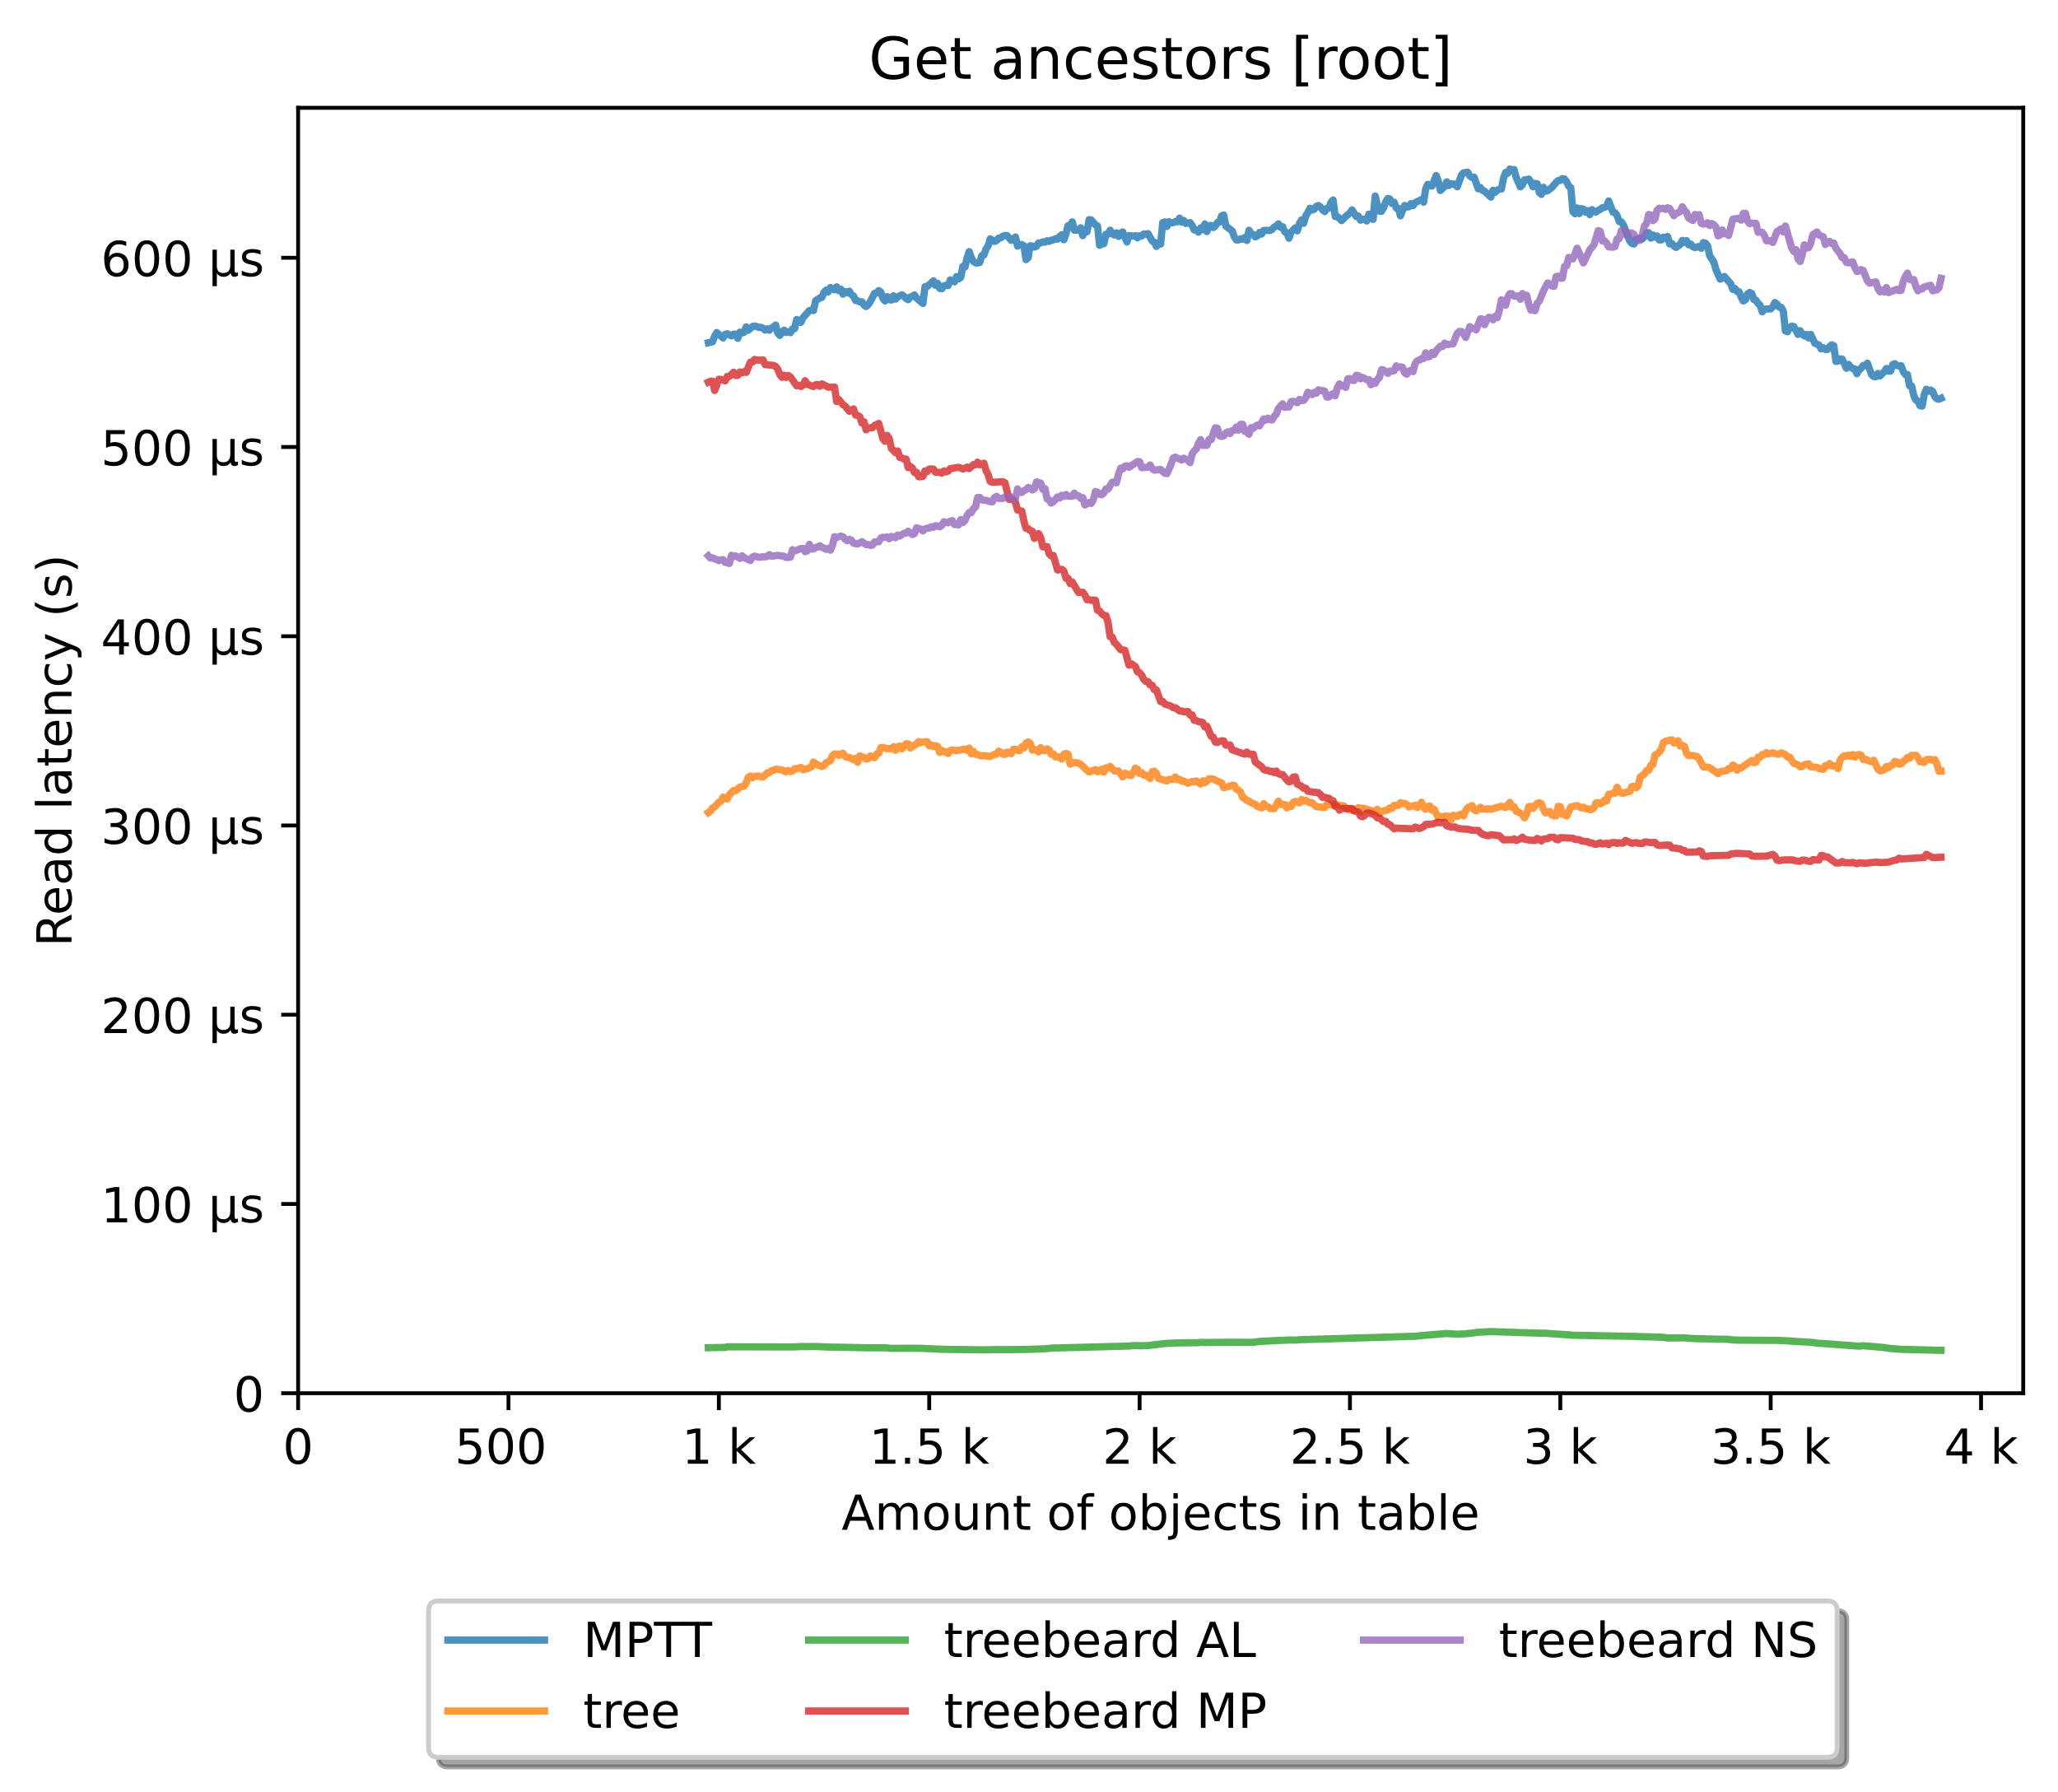 <?xml version="1.0" encoding="utf-8" standalone="no"?>
<!DOCTYPE svg PUBLIC "-//W3C//DTD SVG 1.1//EN"
  "http://www.w3.org/Graphics/SVG/1.1/DTD/svg11.dtd">
<!-- Created with matplotlib (https://matplotlib.org/) -->
<svg height="371.002pt" version="1.1" viewBox="0 0 426.036 371.002" width="426.036pt" xmlns="http://www.w3.org/2000/svg" xmlns:xlink="http://www.w3.org/1999/xlink">
 <defs>
  <style type="text/css">*{stroke-linecap:butt;stroke-linejoin:round;}</style>
 </defs>
 <g id="figure_1">
  <g id="patch_1">
   <path d="M 0 371.002 
L 426.036 371.002 
L 426.036 0 
L 0 0 
z
" style="fill:#ffffff;"/>
  </g>
  <g id="axes_1">
   <g id="patch_2">
    <path d="M 61.716 288.43 
L 418.836 288.43 
L 418.836 22.318 
L 61.716 22.318 
z
" style="fill:#ffffff;"/>
   </g>
   <g id="matplotlib.axis_1">
    <g id="xtick_1">
     <g id="line2d_1">
      <defs>
       <path d="M 0 0 
L 0 3.5 
" id="mfaa2000bed" style="stroke:#000000;stroke-width:0.8;"/>
      </defs>
      <g>
       <use style="stroke:#000000;stroke-width:0.8;" x="61.716" xlink:href="#mfaa2000bed" y="288.43"/>
      </g>
     </g>
     <g id="text_1">
      <!-- 0 -->
      <g transform="translate(58.534 303.029)scale(0.1 -0.1)">
       <defs>
        <path d="M 31.781 66.406 
Q 24.172 66.406 20.328 58.906 
Q 16.5 51.422 16.5 36.375 
Q 16.5 21.391 20.328 13.891 
Q 24.172 6.391 31.781 6.391 
Q 39.453 6.391 43.281 13.891 
Q 47.125 21.391 47.125 36.375 
Q 47.125 51.422 43.281 58.906 
Q 39.453 66.406 31.781 66.406 
z
M 31.781 74.219 
Q 44.047 74.219 50.516 64.516 
Q 56.984 54.828 56.984 36.375 
Q 56.984 17.969 50.516 8.266 
Q 44.047 -1.422 31.781 -1.422 
Q 19.531 -1.422 13.062 8.266 
Q 6.594 17.969 6.594 36.375 
Q 6.594 54.828 13.062 64.516 
Q 19.531 74.219 31.781 74.219 
z
" id="DejaVuSans-48"/>
       </defs>
       <use xlink:href="#DejaVuSans-48"/>
      </g>
     </g>
    </g>
    <g id="xtick_2">
     <g id="line2d_2">
      <g>
       <use style="stroke:#000000;stroke-width:0.8;" x="105.264" xlink:href="#mfaa2000bed" y="288.43"/>
      </g>
     </g>
     <g id="text_2">
      <!-- 500  -->
      <g transform="translate(94.131 303.029)scale(0.1 -0.1)">
       <defs>
        <path d="M 10.797 72.906 
L 49.516 72.906 
L 49.516 64.594 
L 19.828 64.594 
L 19.828 46.734 
Q 21.969 47.469 24.109 47.828 
Q 26.266 48.188 28.422 48.188 
Q 40.625 48.188 47.75 41.5 
Q 54.891 34.812 54.891 23.391 
Q 54.891 11.625 47.562 5.094 
Q 40.234 -1.422 26.906 -1.422 
Q 22.312 -1.422 17.547 -0.641 
Q 12.797 0.141 7.719 1.703 
L 7.719 11.625 
Q 12.109 9.234 16.797 8.062 
Q 21.484 6.891 26.703 6.891 
Q 35.156 6.891 40.078 11.328 
Q 45.016 15.766 45.016 23.391 
Q 45.016 31 40.078 35.438 
Q 35.156 39.891 26.703 39.891 
Q 22.75 39.891 18.812 39.016 
Q 14.891 38.141 10.797 36.281 
z
" id="DejaVuSans-53"/>
        <path id="DejaVuSans-32"/>
       </defs>
       <use xlink:href="#DejaVuSans-53"/>
       <use x="63.623" xlink:href="#DejaVuSans-48"/>
       <use x="127.246" xlink:href="#DejaVuSans-48"/>
       <use x="190.869" xlink:href="#DejaVuSans-32"/>
      </g>
     </g>
    </g>
    <g id="xtick_3">
     <g id="line2d_3">
      <g>
       <use style="stroke:#000000;stroke-width:0.8;" x="148.813" xlink:href="#mfaa2000bed" y="288.43"/>
      </g>
     </g>
     <g id="text_3">
      <!-- 1 k -->
      <g transform="translate(141.147 303.029)scale(0.1 -0.1)">
       <defs>
        <path d="M 12.406 8.297 
L 28.516 8.297 
L 28.516 63.922 
L 10.984 60.406 
L 10.984 69.391 
L 28.422 72.906 
L 38.281 72.906 
L 38.281 8.297 
L 54.391 8.297 
L 54.391 0 
L 12.406 0 
z
" id="DejaVuSans-49"/>
        <path d="M 9.078 75.984 
L 18.109 75.984 
L 18.109 31.109 
L 44.922 54.688 
L 56.391 54.688 
L 27.391 29.109 
L 57.625 0 
L 45.906 0 
L 18.109 26.703 
L 18.109 0 
L 9.078 0 
z
" id="DejaVuSans-107"/>
       </defs>
       <use xlink:href="#DejaVuSans-49"/>
       <use x="63.623" xlink:href="#DejaVuSans-32"/>
       <use x="95.41" xlink:href="#DejaVuSans-107"/>
      </g>
     </g>
    </g>
    <g id="xtick_4">
     <g id="line2d_4">
      <g>
       <use style="stroke:#000000;stroke-width:0.8;" x="192.361" xlink:href="#mfaa2000bed" y="288.43"/>
      </g>
     </g>
     <g id="text_4">
      <!-- 1.5 k -->
      <g transform="translate(179.925 303.029)scale(0.1 -0.1)">
       <defs>
        <path d="M 10.688 12.406 
L 21 12.406 
L 21 0 
L 10.688 0 
z
" id="DejaVuSans-46"/>
       </defs>
       <use xlink:href="#DejaVuSans-49"/>
       <use x="63.623" xlink:href="#DejaVuSans-46"/>
       <use x="95.41" xlink:href="#DejaVuSans-53"/>
       <use x="159.033" xlink:href="#DejaVuSans-32"/>
       <use x="190.82" xlink:href="#DejaVuSans-107"/>
      </g>
     </g>
    </g>
    <g id="xtick_5">
     <g id="line2d_5">
      <g>
       <use style="stroke:#000000;stroke-width:0.8;" x="235.91" xlink:href="#mfaa2000bed" y="288.43"/>
      </g>
     </g>
     <g id="text_5">
      <!-- 2 k -->
      <g transform="translate(228.244 303.029)scale(0.1 -0.1)">
       <defs>
        <path d="M 19.188 8.297 
L 53.609 8.297 
L 53.609 0 
L 7.328 0 
L 7.328 8.297 
Q 12.938 14.109 22.625 23.891 
Q 32.328 33.688 34.812 36.531 
Q 39.547 41.844 41.422 45.531 
Q 43.312 49.219 43.312 52.781 
Q 43.312 58.594 39.234 62.25 
Q 35.156 65.922 28.609 65.922 
Q 23.969 65.922 18.812 64.312 
Q 13.672 62.703 7.812 59.422 
L 7.812 69.391 
Q 13.766 71.781 18.938 73 
Q 24.125 74.219 28.422 74.219 
Q 39.75 74.219 46.484 68.547 
Q 53.219 62.891 53.219 53.422 
Q 53.219 48.922 51.531 44.891 
Q 49.859 40.875 45.406 35.406 
Q 44.188 33.984 37.641 27.219 
Q 31.109 20.453 19.188 8.297 
z
" id="DejaVuSans-50"/>
       </defs>
       <use xlink:href="#DejaVuSans-50"/>
       <use x="63.623" xlink:href="#DejaVuSans-32"/>
       <use x="95.41" xlink:href="#DejaVuSans-107"/>
      </g>
     </g>
    </g>
    <g id="xtick_6">
     <g id="line2d_6">
      <g>
       <use style="stroke:#000000;stroke-width:0.8;" x="279.458" xlink:href="#mfaa2000bed" y="288.43"/>
      </g>
     </g>
     <g id="text_6">
      <!-- 2.5 k -->
      <g transform="translate(267.023 303.029)scale(0.1 -0.1)">
       <use xlink:href="#DejaVuSans-50"/>
       <use x="63.623" xlink:href="#DejaVuSans-46"/>
       <use x="95.41" xlink:href="#DejaVuSans-53"/>
       <use x="159.033" xlink:href="#DejaVuSans-32"/>
       <use x="190.82" xlink:href="#DejaVuSans-107"/>
      </g>
     </g>
    </g>
    <g id="xtick_7">
     <g id="line2d_7">
      <g>
       <use style="stroke:#000000;stroke-width:0.8;" x="323.007" xlink:href="#mfaa2000bed" y="288.43"/>
      </g>
     </g>
     <g id="text_7">
      <!-- 3 k -->
      <g transform="translate(315.341 303.029)scale(0.1 -0.1)">
       <defs>
        <path d="M 40.578 39.312 
Q 47.656 37.797 51.625 33 
Q 55.609 28.219 55.609 21.188 
Q 55.609 10.406 48.188 4.484 
Q 40.766 -1.422 27.094 -1.422 
Q 22.516 -1.422 17.656 -0.516 
Q 12.797 0.391 7.625 2.203 
L 7.625 11.719 
Q 11.719 9.328 16.594 8.109 
Q 21.484 6.891 26.812 6.891 
Q 36.078 6.891 40.938 10.547 
Q 45.797 14.203 45.797 21.188 
Q 45.797 27.641 41.281 31.266 
Q 36.766 34.906 28.719 34.906 
L 20.219 34.906 
L 20.219 43.016 
L 29.109 43.016 
Q 36.375 43.016 40.234 45.922 
Q 44.094 48.828 44.094 54.297 
Q 44.094 59.906 40.109 62.906 
Q 36.141 65.922 28.719 65.922 
Q 24.656 65.922 20.016 65.031 
Q 15.375 64.156 9.812 62.312 
L 9.812 71.094 
Q 15.438 72.656 20.344 73.438 
Q 25.25 74.219 29.594 74.219 
Q 40.828 74.219 47.359 69.109 
Q 53.906 64.016 53.906 55.328 
Q 53.906 49.266 50.438 45.094 
Q 46.969 40.922 40.578 39.312 
z
" id="DejaVuSans-51"/>
       </defs>
       <use xlink:href="#DejaVuSans-51"/>
       <use x="63.623" xlink:href="#DejaVuSans-32"/>
       <use x="95.41" xlink:href="#DejaVuSans-107"/>
      </g>
     </g>
    </g>
    <g id="xtick_8">
     <g id="line2d_8">
      <g>
       <use style="stroke:#000000;stroke-width:0.8;" x="366.556" xlink:href="#mfaa2000bed" y="288.43"/>
      </g>
     </g>
     <g id="text_8">
      <!-- 3.5 k -->
      <g transform="translate(354.12 303.029)scale(0.1 -0.1)">
       <use xlink:href="#DejaVuSans-51"/>
       <use x="63.623" xlink:href="#DejaVuSans-46"/>
       <use x="95.41" xlink:href="#DejaVuSans-53"/>
       <use x="159.033" xlink:href="#DejaVuSans-32"/>
       <use x="190.82" xlink:href="#DejaVuSans-107"/>
      </g>
     </g>
    </g>
    <g id="xtick_9">
     <g id="line2d_9">
      <g>
       <use style="stroke:#000000;stroke-width:0.8;" x="410.104" xlink:href="#mfaa2000bed" y="288.43"/>
      </g>
     </g>
     <g id="text_9">
      <!-- 4 k -->
      <g transform="translate(402.439 303.029)scale(0.1 -0.1)">
       <defs>
        <path d="M 37.797 64.312 
L 12.891 25.391 
L 37.797 25.391 
z
M 35.203 72.906 
L 47.609 72.906 
L 47.609 25.391 
L 58.016 25.391 
L 58.016 17.188 
L 47.609 17.188 
L 47.609 0 
L 37.797 0 
L 37.797 17.188 
L 4.891 17.188 
L 4.891 26.703 
z
" id="DejaVuSans-52"/>
       </defs>
       <use xlink:href="#DejaVuSans-52"/>
       <use x="63.623" xlink:href="#DejaVuSans-32"/>
       <use x="95.41" xlink:href="#DejaVuSans-107"/>
      </g>
     </g>
    </g>
    <g id="text_10">
     <!-- Amount of objects in table -->
     <g transform="translate(174.217 316.707)scale(0.1 -0.1)">
      <defs>
       <path d="M 34.188 63.188 
L 20.797 26.906 
L 47.609 26.906 
z
M 28.609 72.906 
L 39.797 72.906 
L 67.578 0 
L 57.328 0 
L 50.688 18.703 
L 17.828 18.703 
L 11.188 0 
L 0.781 0 
z
" id="DejaVuSans-65"/>
       <path d="M 52 44.188 
Q 55.375 50.25 60.062 53.125 
Q 64.75 56 71.094 56 
Q 79.641 56 84.281 50.016 
Q 88.922 44.047 88.922 33.016 
L 88.922 0 
L 79.891 0 
L 79.891 32.719 
Q 79.891 40.578 77.094 44.375 
Q 74.312 48.188 68.609 48.188 
Q 61.625 48.188 57.562 43.547 
Q 53.516 38.922 53.516 30.906 
L 53.516 0 
L 44.484 0 
L 44.484 32.719 
Q 44.484 40.625 41.703 44.406 
Q 38.922 48.188 33.109 48.188 
Q 26.219 48.188 22.156 43.531 
Q 18.109 38.875 18.109 30.906 
L 18.109 0 
L 9.078 0 
L 9.078 54.688 
L 18.109 54.688 
L 18.109 46.188 
Q 21.188 51.219 25.484 53.609 
Q 29.781 56 35.688 56 
Q 41.656 56 45.828 52.969 
Q 50 49.953 52 44.188 
z
" id="DejaVuSans-109"/>
       <path d="M 30.609 48.391 
Q 23.391 48.391 19.188 42.75 
Q 14.984 37.109 14.984 27.297 
Q 14.984 17.484 19.156 11.844 
Q 23.344 6.203 30.609 6.203 
Q 37.797 6.203 41.984 11.859 
Q 46.188 17.531 46.188 27.297 
Q 46.188 37.016 41.984 42.703 
Q 37.797 48.391 30.609 48.391 
z
M 30.609 56 
Q 42.328 56 49.016 48.375 
Q 55.719 40.766 55.719 27.297 
Q 55.719 13.875 49.016 6.219 
Q 42.328 -1.422 30.609 -1.422 
Q 18.844 -1.422 12.172 6.219 
Q 5.516 13.875 5.516 27.297 
Q 5.516 40.766 12.172 48.375 
Q 18.844 56 30.609 56 
z
" id="DejaVuSans-111"/>
       <path d="M 8.5 21.578 
L 8.5 54.688 
L 17.484 54.688 
L 17.484 21.922 
Q 17.484 14.156 20.5 10.266 
Q 23.531 6.391 29.594 6.391 
Q 36.859 6.391 41.078 11.031 
Q 45.312 15.672 45.312 23.688 
L 45.312 54.688 
L 54.297 54.688 
L 54.297 0 
L 45.312 0 
L 45.312 8.406 
Q 42.047 3.422 37.719 1 
Q 33.406 -1.422 27.688 -1.422 
Q 18.266 -1.422 13.375 4.438 
Q 8.5 10.297 8.5 21.578 
z
M 31.109 56 
z
" id="DejaVuSans-117"/>
       <path d="M 54.891 33.016 
L 54.891 0 
L 45.906 0 
L 45.906 32.719 
Q 45.906 40.484 42.875 44.328 
Q 39.844 48.188 33.797 48.188 
Q 26.516 48.188 22.312 43.547 
Q 18.109 38.922 18.109 30.906 
L 18.109 0 
L 9.078 0 
L 9.078 54.688 
L 18.109 54.688 
L 18.109 46.188 
Q 21.344 51.125 25.703 53.562 
Q 30.078 56 35.797 56 
Q 45.219 56 50.047 50.172 
Q 54.891 44.344 54.891 33.016 
z
" id="DejaVuSans-110"/>
       <path d="M 18.312 70.219 
L 18.312 54.688 
L 36.812 54.688 
L 36.812 47.703 
L 18.312 47.703 
L 18.312 18.016 
Q 18.312 11.328 20.141 9.422 
Q 21.969 7.516 27.594 7.516 
L 36.812 7.516 
L 36.812 0 
L 27.594 0 
Q 17.188 0 13.234 3.875 
Q 9.281 7.766 9.281 18.016 
L 9.281 47.703 
L 2.688 47.703 
L 2.688 54.688 
L 9.281 54.688 
L 9.281 70.219 
z
" id="DejaVuSans-116"/>
       <path d="M 37.109 75.984 
L 37.109 68.5 
L 28.516 68.5 
Q 23.688 68.5 21.797 66.547 
Q 19.922 64.594 19.922 59.516 
L 19.922 54.688 
L 34.719 54.688 
L 34.719 47.703 
L 19.922 47.703 
L 19.922 0 
L 10.891 0 
L 10.891 47.703 
L 2.297 47.703 
L 2.297 54.688 
L 10.891 54.688 
L 10.891 58.5 
Q 10.891 67.625 15.141 71.797 
Q 19.391 75.984 28.609 75.984 
z
" id="DejaVuSans-102"/>
       <path d="M 48.688 27.297 
Q 48.688 37.203 44.609 42.844 
Q 40.531 48.484 33.406 48.484 
Q 26.266 48.484 22.188 42.844 
Q 18.109 37.203 18.109 27.297 
Q 18.109 17.391 22.188 11.75 
Q 26.266 6.109 33.406 6.109 
Q 40.531 6.109 44.609 11.75 
Q 48.688 17.391 48.688 27.297 
z
M 18.109 46.391 
Q 20.953 51.266 25.266 53.625 
Q 29.594 56 35.594 56 
Q 45.562 56 51.781 48.094 
Q 58.016 40.188 58.016 27.297 
Q 58.016 14.406 51.781 6.484 
Q 45.562 -1.422 35.594 -1.422 
Q 29.594 -1.422 25.266 0.953 
Q 20.953 3.328 18.109 8.203 
L 18.109 0 
L 9.078 0 
L 9.078 75.984 
L 18.109 75.984 
z
" id="DejaVuSans-98"/>
       <path d="M 9.422 54.688 
L 18.406 54.688 
L 18.406 -0.984 
Q 18.406 -11.422 14.422 -16.109 
Q 10.453 -20.797 1.609 -20.797 
L -1.812 -20.797 
L -1.812 -13.188 
L 0.594 -13.188 
Q 5.719 -13.188 7.562 -10.812 
Q 9.422 -8.453 9.422 -0.984 
z
M 9.422 75.984 
L 18.406 75.984 
L 18.406 64.594 
L 9.422 64.594 
z
" id="DejaVuSans-106"/>
       <path d="M 56.203 29.594 
L 56.203 25.203 
L 14.891 25.203 
Q 15.484 15.922 20.484 11.062 
Q 25.484 6.203 34.422 6.203 
Q 39.594 6.203 44.453 7.469 
Q 49.312 8.734 54.109 11.281 
L 54.109 2.781 
Q 49.266 0.734 44.188 -0.344 
Q 39.109 -1.422 33.891 -1.422 
Q 20.797 -1.422 13.156 6.188 
Q 5.516 13.812 5.516 26.812 
Q 5.516 40.234 12.766 48.109 
Q 20.016 56 32.328 56 
Q 43.359 56 49.781 48.891 
Q 56.203 41.797 56.203 29.594 
z
M 47.219 32.234 
Q 47.125 39.594 43.094 43.984 
Q 39.062 48.391 32.422 48.391 
Q 24.906 48.391 20.391 44.141 
Q 15.875 39.891 15.188 32.172 
z
" id="DejaVuSans-101"/>
       <path d="M 48.781 52.594 
L 48.781 44.188 
Q 44.969 46.297 41.141 47.344 
Q 37.312 48.391 33.406 48.391 
Q 24.656 48.391 19.812 42.844 
Q 14.984 37.312 14.984 27.297 
Q 14.984 17.281 19.812 11.734 
Q 24.656 6.203 33.406 6.203 
Q 37.312 6.203 41.141 7.25 
Q 44.969 8.297 48.781 10.406 
L 48.781 2.094 
Q 45.016 0.344 40.984 -0.531 
Q 36.969 -1.422 32.422 -1.422 
Q 20.062 -1.422 12.781 6.344 
Q 5.516 14.109 5.516 27.297 
Q 5.516 40.672 12.859 48.328 
Q 20.219 56 33.016 56 
Q 37.156 56 41.109 55.141 
Q 45.062 54.297 48.781 52.594 
z
" id="DejaVuSans-99"/>
       <path d="M 44.281 53.078 
L 44.281 44.578 
Q 40.484 46.531 36.375 47.5 
Q 32.281 48.484 27.875 48.484 
Q 21.188 48.484 17.844 46.438 
Q 14.5 44.391 14.5 40.281 
Q 14.5 37.156 16.891 35.375 
Q 19.281 33.594 26.516 31.984 
L 29.594 31.297 
Q 39.156 29.25 43.188 25.516 
Q 47.219 21.781 47.219 15.094 
Q 47.219 7.469 41.188 3.016 
Q 35.156 -1.422 24.609 -1.422 
Q 20.219 -1.422 15.453 -0.562 
Q 10.688 0.297 5.422 2 
L 5.422 11.281 
Q 10.406 8.688 15.234 7.391 
Q 20.062 6.109 24.812 6.109 
Q 31.156 6.109 34.562 8.281 
Q 37.984 10.453 37.984 14.406 
Q 37.984 18.062 35.516 20.016 
Q 33.062 21.969 24.703 23.781 
L 21.578 24.516 
Q 13.234 26.266 9.516 29.906 
Q 5.812 33.547 5.812 39.891 
Q 5.812 47.609 11.281 51.797 
Q 16.75 56 26.812 56 
Q 31.781 56 36.172 55.266 
Q 40.578 54.547 44.281 53.078 
z
" id="DejaVuSans-115"/>
       <path d="M 9.422 54.688 
L 18.406 54.688 
L 18.406 0 
L 9.422 0 
z
M 9.422 75.984 
L 18.406 75.984 
L 18.406 64.594 
L 9.422 64.594 
z
" id="DejaVuSans-105"/>
       <path d="M 34.281 27.484 
Q 23.391 27.484 19.188 25 
Q 14.984 22.516 14.984 16.5 
Q 14.984 11.719 18.141 8.906 
Q 21.297 6.109 26.703 6.109 
Q 34.188 6.109 38.703 11.406 
Q 43.219 16.703 43.219 25.484 
L 43.219 27.484 
z
M 52.203 31.203 
L 52.203 0 
L 43.219 0 
L 43.219 8.297 
Q 40.141 3.328 35.547 0.953 
Q 30.953 -1.422 24.312 -1.422 
Q 15.922 -1.422 10.953 3.297 
Q 6 8.016 6 15.922 
Q 6 25.141 12.172 29.828 
Q 18.359 34.516 30.609 34.516 
L 43.219 34.516 
L 43.219 35.406 
Q 43.219 41.609 39.141 45 
Q 35.062 48.391 27.688 48.391 
Q 23 48.391 18.547 47.266 
Q 14.109 46.141 10.016 43.891 
L 10.016 52.203 
Q 14.938 54.109 19.578 55.047 
Q 24.219 56 28.609 56 
Q 40.484 56 46.344 49.844 
Q 52.203 43.703 52.203 31.203 
z
" id="DejaVuSans-97"/>
       <path d="M 9.422 75.984 
L 18.406 75.984 
L 18.406 0 
L 9.422 0 
z
" id="DejaVuSans-108"/>
      </defs>
      <use xlink:href="#DejaVuSans-65"/>
      <use x="68.408" xlink:href="#DejaVuSans-109"/>
      <use x="165.82" xlink:href="#DejaVuSans-111"/>
      <use x="227.002" xlink:href="#DejaVuSans-117"/>
      <use x="290.381" xlink:href="#DejaVuSans-110"/>
      <use x="353.76" xlink:href="#DejaVuSans-116"/>
      <use x="392.969" xlink:href="#DejaVuSans-32"/>
      <use x="424.756" xlink:href="#DejaVuSans-111"/>
      <use x="485.938" xlink:href="#DejaVuSans-102"/>
      <use x="521.143" xlink:href="#DejaVuSans-32"/>
      <use x="552.93" xlink:href="#DejaVuSans-111"/>
      <use x="614.111" xlink:href="#DejaVuSans-98"/>
      <use x="677.588" xlink:href="#DejaVuSans-106"/>
      <use x="705.371" xlink:href="#DejaVuSans-101"/>
      <use x="766.895" xlink:href="#DejaVuSans-99"/>
      <use x="821.875" xlink:href="#DejaVuSans-116"/>
      <use x="861.084" xlink:href="#DejaVuSans-115"/>
      <use x="913.184" xlink:href="#DejaVuSans-32"/>
      <use x="944.971" xlink:href="#DejaVuSans-105"/>
      <use x="972.754" xlink:href="#DejaVuSans-110"/>
      <use x="1036.133" xlink:href="#DejaVuSans-32"/>
      <use x="1067.92" xlink:href="#DejaVuSans-116"/>
      <use x="1107.129" xlink:href="#DejaVuSans-97"/>
      <use x="1168.408" xlink:href="#DejaVuSans-98"/>
      <use x="1231.885" xlink:href="#DejaVuSans-108"/>
      <use x="1259.668" xlink:href="#DejaVuSans-101"/>
     </g>
    </g>
   </g>
   <g id="matplotlib.axis_2">
    <g id="ytick_1">
     <g id="line2d_10">
      <defs>
       <path d="M 0 0 
L -3.5 0 
" id="m6818e5a861" style="stroke:#000000;stroke-width:0.8;"/>
      </defs>
      <g>
       <use style="stroke:#000000;stroke-width:0.8;" x="61.716" xlink:href="#m6818e5a861" y="288.43"/>
      </g>
     </g>
     <g id="text_11">
      <!-- 0 -->
      <g transform="translate(48.353 292.229)scale(0.1 -0.1)">
       <use xlink:href="#DejaVuSans-48"/>
      </g>
     </g>
    </g>
    <g id="ytick_2">
     <g id="line2d_11">
      <g>
       <use style="stroke:#000000;stroke-width:0.8;" x="61.716" xlink:href="#m6818e5a861" y="249.252"/>
      </g>
     </g>
     <g id="text_12">
      <!-- 100 µs -->
      <g transform="translate(20.878 253.052)scale(0.1 -0.1)">
       <defs>
        <path d="M 8.5 -20.797 
L 8.5 54.688 
L 17.484 54.688 
L 17.484 20.703 
Q 17.484 13.625 20.844 10 
Q 24.219 6.391 30.812 6.391 
Q 38.031 6.391 41.672 10.484 
Q 45.312 14.594 45.312 22.797 
L 45.312 54.688 
L 54.297 54.688 
L 54.297 12.594 
Q 54.297 9.672 55.141 8.281 
Q 56 6.891 57.812 6.891 
Q 58.25 6.891 59.031 7.156 
Q 59.812 7.422 61.188 8.016 
L 61.188 0.781 
Q 59.188 -0.344 57.391 -0.875 
Q 55.609 -1.422 53.906 -1.422 
Q 50.531 -1.422 48.531 0.484 
Q 46.531 2.391 45.797 6.297 
Q 43.359 2.438 39.812 0.5 
Q 36.281 -1.422 31.5 -1.422 
Q 26.516 -1.422 23.016 0.484 
Q 19.531 2.391 17.484 6.203 
L 17.484 -20.797 
z
" id="DejaVuSans-181"/>
       </defs>
       <use xlink:href="#DejaVuSans-49"/>
       <use x="63.623" xlink:href="#DejaVuSans-48"/>
       <use x="127.246" xlink:href="#DejaVuSans-48"/>
       <use x="190.869" xlink:href="#DejaVuSans-32"/>
       <use x="222.656" xlink:href="#DejaVuSans-181"/>
       <use x="286.279" xlink:href="#DejaVuSans-115"/>
      </g>
     </g>
    </g>
    <g id="ytick_3">
     <g id="line2d_12">
      <g>
       <use style="stroke:#000000;stroke-width:0.8;" x="61.716" xlink:href="#m6818e5a861" y="210.075"/>
      </g>
     </g>
     <g id="text_13">
      <!-- 200 µs -->
      <g transform="translate(20.878 213.874)scale(0.1 -0.1)">
       <use xlink:href="#DejaVuSans-50"/>
       <use x="63.623" xlink:href="#DejaVuSans-48"/>
       <use x="127.246" xlink:href="#DejaVuSans-48"/>
       <use x="190.869" xlink:href="#DejaVuSans-32"/>
       <use x="222.656" xlink:href="#DejaVuSans-181"/>
       <use x="286.279" xlink:href="#DejaVuSans-115"/>
      </g>
     </g>
    </g>
    <g id="ytick_4">
     <g id="line2d_13">
      <g>
       <use style="stroke:#000000;stroke-width:0.8;" x="61.716" xlink:href="#m6818e5a861" y="170.897"/>
      </g>
     </g>
     <g id="text_14">
      <!-- 300 µs -->
      <g transform="translate(20.878 174.696)scale(0.1 -0.1)">
       <use xlink:href="#DejaVuSans-51"/>
       <use x="63.623" xlink:href="#DejaVuSans-48"/>
       <use x="127.246" xlink:href="#DejaVuSans-48"/>
       <use x="190.869" xlink:href="#DejaVuSans-32"/>
       <use x="222.656" xlink:href="#DejaVuSans-181"/>
       <use x="286.279" xlink:href="#DejaVuSans-115"/>
      </g>
     </g>
    </g>
    <g id="ytick_5">
     <g id="line2d_14">
      <g>
       <use style="stroke:#000000;stroke-width:0.8;" x="61.716" xlink:href="#m6818e5a861" y="131.719"/>
      </g>
     </g>
     <g id="text_15">
      <!-- 400 µs -->
      <g transform="translate(20.878 135.519)scale(0.1 -0.1)">
       <use xlink:href="#DejaVuSans-52"/>
       <use x="63.623" xlink:href="#DejaVuSans-48"/>
       <use x="127.246" xlink:href="#DejaVuSans-48"/>
       <use x="190.869" xlink:href="#DejaVuSans-32"/>
       <use x="222.656" xlink:href="#DejaVuSans-181"/>
       <use x="286.279" xlink:href="#DejaVuSans-115"/>
      </g>
     </g>
    </g>
    <g id="ytick_6">
     <g id="line2d_15">
      <g>
       <use style="stroke:#000000;stroke-width:0.8;" x="61.716" xlink:href="#m6818e5a861" y="92.542"/>
      </g>
     </g>
     <g id="text_16">
      <!-- 500 µs -->
      <g transform="translate(20.878 96.341)scale(0.1 -0.1)">
       <use xlink:href="#DejaVuSans-53"/>
       <use x="63.623" xlink:href="#DejaVuSans-48"/>
       <use x="127.246" xlink:href="#DejaVuSans-48"/>
       <use x="190.869" xlink:href="#DejaVuSans-32"/>
       <use x="222.656" xlink:href="#DejaVuSans-181"/>
       <use x="286.279" xlink:href="#DejaVuSans-115"/>
      </g>
     </g>
    </g>
    <g id="ytick_7">
     <g id="line2d_16">
      <g>
       <use style="stroke:#000000;stroke-width:0.8;" x="61.716" xlink:href="#m6818e5a861" y="53.364"/>
      </g>
     </g>
     <g id="text_17">
      <!-- 600 µs -->
      <g transform="translate(20.878 57.163)scale(0.1 -0.1)">
       <defs>
        <path d="M 33.016 40.375 
Q 26.375 40.375 22.484 35.828 
Q 18.609 31.297 18.609 23.391 
Q 18.609 15.531 22.484 10.953 
Q 26.375 6.391 33.016 6.391 
Q 39.656 6.391 43.531 10.953 
Q 47.406 15.531 47.406 23.391 
Q 47.406 31.297 43.531 35.828 
Q 39.656 40.375 33.016 40.375 
z
M 52.594 71.297 
L 52.594 62.312 
Q 48.875 64.062 45.094 64.984 
Q 41.312 65.922 37.594 65.922 
Q 27.828 65.922 22.672 59.328 
Q 17.531 52.734 16.797 39.406 
Q 19.672 43.656 24.016 45.922 
Q 28.375 48.188 33.594 48.188 
Q 44.578 48.188 50.953 41.516 
Q 57.328 34.859 57.328 23.391 
Q 57.328 12.156 50.688 5.359 
Q 44.047 -1.422 33.016 -1.422 
Q 20.359 -1.422 13.672 8.266 
Q 6.984 17.969 6.984 36.375 
Q 6.984 53.656 15.188 63.938 
Q 23.391 74.219 37.203 74.219 
Q 40.922 74.219 44.703 73.484 
Q 48.484 72.75 52.594 71.297 
z
" id="DejaVuSans-54"/>
       </defs>
       <use xlink:href="#DejaVuSans-54"/>
       <use x="63.623" xlink:href="#DejaVuSans-48"/>
       <use x="127.246" xlink:href="#DejaVuSans-48"/>
       <use x="190.869" xlink:href="#DejaVuSans-32"/>
       <use x="222.656" xlink:href="#DejaVuSans-181"/>
       <use x="286.279" xlink:href="#DejaVuSans-115"/>
      </g>
     </g>
    </g>
    <g id="text_18">
     <!-- Read latency (s) -->
     <g transform="translate(14.798 195.99)rotate(-90)scale(0.1 -0.1)">
      <defs>
       <path d="M 44.391 34.188 
Q 47.562 33.109 50.562 29.594 
Q 53.562 26.078 56.594 19.922 
L 66.609 0 
L 56 0 
L 46.688 18.703 
Q 43.062 26.031 39.672 28.422 
Q 36.281 30.812 30.422 30.812 
L 19.672 30.812 
L 19.672 0 
L 9.812 0 
L 9.812 72.906 
L 32.078 72.906 
Q 44.578 72.906 50.734 67.672 
Q 56.891 62.453 56.891 51.906 
Q 56.891 45.016 53.688 40.469 
Q 50.484 35.938 44.391 34.188 
z
M 19.672 64.797 
L 19.672 38.922 
L 32.078 38.922 
Q 39.203 38.922 42.844 42.219 
Q 46.484 45.516 46.484 51.906 
Q 46.484 58.297 42.844 61.547 
Q 39.203 64.797 32.078 64.797 
z
" id="DejaVuSans-82"/>
       <path d="M 45.406 46.391 
L 45.406 75.984 
L 54.391 75.984 
L 54.391 0 
L 45.406 0 
L 45.406 8.203 
Q 42.578 3.328 38.25 0.953 
Q 33.938 -1.422 27.875 -1.422 
Q 17.969 -1.422 11.734 6.484 
Q 5.516 14.406 5.516 27.297 
Q 5.516 40.188 11.734 48.094 
Q 17.969 56 27.875 56 
Q 33.938 56 38.25 53.625 
Q 42.578 51.266 45.406 46.391 
z
M 14.797 27.297 
Q 14.797 17.391 18.875 11.75 
Q 22.953 6.109 30.078 6.109 
Q 37.203 6.109 41.297 11.75 
Q 45.406 17.391 45.406 27.297 
Q 45.406 37.203 41.297 42.844 
Q 37.203 48.484 30.078 48.484 
Q 22.953 48.484 18.875 42.844 
Q 14.797 37.203 14.797 27.297 
z
" id="DejaVuSans-100"/>
       <path d="M 32.172 -5.078 
Q 28.375 -14.844 24.75 -17.812 
Q 21.141 -20.797 15.094 -20.797 
L 7.906 -20.797 
L 7.906 -13.281 
L 13.188 -13.281 
Q 16.891 -13.281 18.938 -11.516 
Q 21 -9.766 23.484 -3.219 
L 25.094 0.875 
L 2.984 54.688 
L 12.5 54.688 
L 29.594 11.922 
L 46.688 54.688 
L 56.203 54.688 
z
" id="DejaVuSans-121"/>
       <path d="M 31 75.875 
Q 24.469 64.656 21.281 53.656 
Q 18.109 42.672 18.109 31.391 
Q 18.109 20.125 21.312 9.062 
Q 24.516 -2 31 -13.188 
L 23.188 -13.188 
Q 15.875 -1.703 12.234 9.375 
Q 8.594 20.453 8.594 31.391 
Q 8.594 42.281 12.203 53.312 
Q 15.828 64.359 23.188 75.875 
z
" id="DejaVuSans-40"/>
       <path d="M 8.016 75.875 
L 15.828 75.875 
Q 23.141 64.359 26.781 53.312 
Q 30.422 42.281 30.422 31.391 
Q 30.422 20.453 26.781 9.375 
Q 23.141 -1.703 15.828 -13.188 
L 8.016 -13.188 
Q 14.5 -2 17.703 9.062 
Q 20.906 20.125 20.906 31.391 
Q 20.906 42.672 17.703 53.656 
Q 14.5 64.656 8.016 75.875 
z
" id="DejaVuSans-41"/>
      </defs>
      <use xlink:href="#DejaVuSans-82"/>
      <use x="64.982" xlink:href="#DejaVuSans-101"/>
      <use x="126.506" xlink:href="#DejaVuSans-97"/>
      <use x="187.785" xlink:href="#DejaVuSans-100"/>
      <use x="251.262" xlink:href="#DejaVuSans-32"/>
      <use x="283.049" xlink:href="#DejaVuSans-108"/>
      <use x="310.832" xlink:href="#DejaVuSans-97"/>
      <use x="372.111" xlink:href="#DejaVuSans-116"/>
      <use x="411.32" xlink:href="#DejaVuSans-101"/>
      <use x="472.844" xlink:href="#DejaVuSans-110"/>
      <use x="536.223" xlink:href="#DejaVuSans-99"/>
      <use x="591.203" xlink:href="#DejaVuSans-121"/>
      <use x="650.383" xlink:href="#DejaVuSans-32"/>
      <use x="682.17" xlink:href="#DejaVuSans-40"/>
      <use x="721.184" xlink:href="#DejaVuSans-115"/>
      <use x="773.283" xlink:href="#DejaVuSans-41"/>
     </g>
    </g>
   </g>
   <g id="line2d_17">
    <path clip-path="url(#p4052c3bdae)" d="M 146.635 70.956 
L 147.506 70.764 
L 147.942 69.577 
L 148.377 68.849 
L 149.684 69.969 
L 150.119 69.207 
L 150.555 69.096 
L 151.426 69.538 
L 151.861 69.175 
L 152.297 69.186 
L 152.732 70.048 
L 153.168 68.771 
L 153.603 68.929 
L 154.039 68.788 
L 154.474 67.676 
L 154.91 68.375 
L 155.781 67.583 
L 156.216 67.494 
L 156.651 67.589 
L 157.087 67.801 
L 157.522 67.769 
L 157.958 67.962 
L 158.393 68.343 
L 158.829 68.072 
L 159.264 68.371 
L 159.7 67.898 
L 160.135 67.661 
L 160.571 67.296 
L 161.006 68.95 
L 161.442 69.451 
L 161.877 68.774 
L 162.313 68.358 
L 162.748 68.843 
L 163.184 68.691 
L 163.619 68.878 
L 164.055 68.085 
L 164.49 68.047 
L 164.926 66.143 
L 165.361 66.315 
L 165.797 66.737 
L 166.232 65.789 
L 167.539 64.307 
L 167.974 64.171 
L 168.41 64.288 
L 168.845 62.26 
L 169.716 61.686 
L 170.152 61.551 
L 170.587 60.486 
L 171.023 60.063 
L 171.458 60.438 
L 171.893 59.525 
L 172.329 59.852 
L 172.764 60.003 
L 173.2 59.384 
L 173.635 60.18 
L 174.071 59.866 
L 174.506 60.896 
L 174.942 60.369 
L 175.377 60.598 
L 175.813 60.285 
L 176.248 60.992 
L 176.684 61.27 
L 177.119 62.218 
L 177.555 62.253 
L 177.99 62.52 
L 178.426 62.487 
L 178.861 63.152 
L 179.297 63.449 
L 179.732 63.073 
L 180.168 62.425 
L 181.039 60.733 
L 181.474 60.674 
L 181.91 60.16 
L 182.345 60.47 
L 182.781 61.8 
L 183.216 62.304 
L 183.652 61.41 
L 184.087 62.026 
L 184.523 62.121 
L 184.958 61.241 
L 185.394 61.927 
L 185.829 61.462 
L 186.7 61.024 
L 187.135 61.323 
L 187.571 61.807 
L 188.006 62.052 
L 188.442 61.483 
L 188.877 61.38 
L 189.313 61.069 
L 189.748 61.703 
L 191.055 62.83 
L 191.49 59.358 
L 191.926 59.3 
L 192.797 58.605 
L 193.232 58.133 
L 193.668 59.079 
L 194.103 58.651 
L 194.539 59.701 
L 194.974 59.776 
L 195.41 59.182 
L 195.845 59.057 
L 196.281 59.118 
L 196.716 57.947 
L 197.587 58.344 
L 198.023 57.263 
L 198.458 57.733 
L 198.894 57.43 
L 199.329 55.125 
L 199.765 55.279 
L 200.2 53.373 
L 200.636 52.082 
L 201.071 53.34 
L 201.507 54.126 
L 201.942 54.417 
L 202.377 54.444 
L 202.813 54.346 
L 203.248 52.922 
L 203.684 52.782 
L 204.119 51.54 
L 204.555 50.926 
L 204.99 49.44 
L 205.861 49.986 
L 206.297 49.819 
L 206.732 49.296 
L 207.168 49.248 
L 207.603 48.894 
L 208.039 48.745 
L 208.474 48.772 
L 209.345 49.769 
L 209.781 49.512 
L 210.216 49.067 
L 210.652 50.948 
L 211.087 50.697 
L 211.523 50.611 
L 211.958 50.875 
L 212.394 53.754 
L 212.829 53.378 
L 213.265 50.873 
L 213.7 50.938 
L 214.136 51.142 
L 214.571 50.986 
L 215.007 50.291 
L 215.442 50.283 
L 215.878 50.07 
L 216.313 50.151 
L 216.749 49.837 
L 217.184 49.978 
L 217.619 49.711 
L 218.055 49.681 
L 218.49 49.43 
L 218.926 49.509 
L 219.361 48.946 
L 219.797 48.596 
L 220.232 49.636 
L 220.668 48.447 
L 221.103 46.705 
L 221.539 46.707 
L 221.974 45.93 
L 222.41 47.669 
L 223.281 47.646 
L 223.716 47.156 
L 224.152 48.791 
L 224.587 47.838 
L 225.023 47.988 
L 225.458 45.469 
L 225.894 45.524 
L 226.765 46.551 
L 227.2 46.766 
L 227.636 50.793 
L 228.071 50.476 
L 228.507 50.467 
L 228.942 48.488 
L 229.378 48.504 
L 229.813 47.659 
L 230.249 48.36 
L 230.684 48.666 
L 231.12 48.203 
L 231.555 48.958 
L 231.991 48.243 
L 232.426 48.023 
L 233.297 50.109 
L 233.732 48.773 
L 234.603 48.882 
L 235.039 48.788 
L 235.474 49.239 
L 235.91 48.815 
L 236.345 48.874 
L 236.781 48.433 
L 237.216 48.471 
L 237.652 48.366 
L 238.523 49.893 
L 238.958 50.15 
L 239.394 51.016 
L 239.829 50.306 
L 240.265 50.53 
L 240.7 46.101 
L 241.136 45.945 
L 241.571 46.879 
L 242.007 45.876 
L 242.442 46.137 
L 242.878 46.103 
L 243.313 45.889 
L 243.749 45.91 
L 244.184 45.159 
L 244.62 45.981 
L 245.055 45.647 
L 245.491 46.268 
L 246.362 46.084 
L 246.797 46.687 
L 247.233 47.61 
L 247.668 47.646 
L 248.103 48.054 
L 248.539 47.189 
L 248.974 47.55 
L 249.41 46.367 
L 249.845 47.944 
L 250.281 46.768 
L 250.716 46.66 
L 251.152 47.106 
L 251.587 46.764 
L 252.023 46.057 
L 252.458 45.983 
L 252.894 44.68 
L 253.329 44.509 
L 253.765 46.798 
L 255.071 47.785 
L 255.507 49.003 
L 255.942 49.677 
L 256.378 49.689 
L 256.813 49.443 
L 257.249 49.522 
L 257.684 49.157 
L 258.12 49.788 
L 258.555 47.67 
L 258.991 48.42 
L 259.426 48.536 
L 259.862 49.047 
L 260.297 48.836 
L 260.733 48.133 
L 261.168 48.461 
L 261.604 47.701 
L 262.475 47.709 
L 262.91 47.72 
L 263.345 47.498 
L 263.781 47.005 
L 264.216 46.801 
L 264.652 46.352 
L 265.087 47.07 
L 265.523 46.931 
L 265.958 47.998 
L 266.394 48.189 
L 266.829 49.324 
L 267.265 48.069 
L 268.136 47.185 
L 268.571 47.8 
L 269.007 46.264 
L 269.442 45.519 
L 269.878 46.228 
L 270.313 44.687 
L 270.749 44.023 
L 271.184 43.107 
L 271.62 43.497 
L 272.055 43.34 
L 272.491 42.74 
L 272.926 42.544 
L 273.362 42.845 
L 273.797 43.462 
L 274.233 43.799 
L 274.668 43.158 
L 275.104 43.099 
L 275.539 41.884 
L 275.975 41.404 
L 276.41 44.82 
L 276.846 44.856 
L 277.281 45.194 
L 277.717 45.68 
L 278.587 44.815 
L 279.458 44.088 
L 279.894 43.451 
L 280.765 44.82 
L 281.2 44.725 
L 281.636 45.589 
L 282.071 45.388 
L 282.507 45.421 
L 282.942 45.75 
L 283.378 44.346 
L 283.813 44.337 
L 284.249 45.433 
L 284.684 40.581 
L 285.12 42.428 
L 285.555 43.736 
L 285.991 43.75 
L 286.426 43.006 
L 286.862 41.778 
L 287.297 41.086 
L 287.733 41.211 
L 288.168 42.123 
L 288.604 41.849 
L 289.039 43.071 
L 289.475 43.133 
L 289.91 44.678 
L 290.781 42.532 
L 291.217 42.846 
L 291.652 42.824 
L 292.088 42.162 
L 292.523 42.554 
L 292.959 41.962 
L 294.265 41.303 
L 294.7 41.864 
L 295.136 39.102 
L 295.571 38.165 
L 296.007 38.446 
L 296.442 38.52 
L 297.313 36.327 
L 297.749 37.505 
L 298.184 39.436 
L 299.055 38.623 
L 299.491 37.652 
L 299.926 38.401 
L 300.362 38.023 
L 300.797 38.158 
L 301.233 38.097 
L 301.668 38.664 
L 302.539 36.247 
L 302.975 35.776 
L 303.846 35.67 
L 304.281 36.439 
L 304.717 36.722 
L 305.152 36.671 
L 306.023 39.093 
L 306.459 38.82 
L 306.894 39.401 
L 307.33 39.597 
L 308.636 40.813 
L 309.071 39.387 
L 309.507 39.812 
L 309.942 39.379 
L 310.378 39.163 
L 310.813 39.148 
L 311.249 36.893 
L 311.684 35.697 
L 312.12 35.881 
L 312.555 34.99 
L 312.991 35.158 
L 313.426 35.086 
L 313.862 36.707 
L 314.733 38.678 
L 315.168 38.257 
L 315.604 37.234 
L 316.039 37.226 
L 316.475 37.062 
L 316.91 37.653 
L 317.346 38.668 
L 317.781 37.979 
L 318.217 38.036 
L 318.652 39.843 
L 319.088 40.246 
L 319.523 38.766 
L 319.959 39.588 
L 320.394 39.481 
L 321.265 38.801 
L 322.136 37.766 
L 322.572 37.368 
L 323.007 37.341 
L 323.442 36.975 
L 323.878 37.056 
L 324.313 37.647 
L 324.749 38.54 
L 325.184 38.881 
L 325.62 43.836 
L 326.055 44.249 
L 326.491 43.051 
L 326.926 44.231 
L 327.362 43.199 
L 327.797 43.315 
L 328.233 43.927 
L 328.668 43.608 
L 329.104 44.433 
L 329.539 43.399 
L 329.975 43.789 
L 330.41 43.891 
L 330.846 43.54 
L 331.281 43.366 
L 331.717 42.994 
L 332.152 42.94 
L 332.588 42.737 
L 333.023 41.596 
L 333.894 43.903 
L 334.33 44.046 
L 334.765 44.614 
L 335.201 45.879 
L 335.636 45.935 
L 336.072 46.545 
L 337.378 49.895 
L 337.814 50.358 
L 338.249 50.531 
L 338.684 49.56 
L 339.12 49.596 
L 339.555 49.272 
L 339.991 49.467 
L 340.426 48.949 
L 340.862 48.206 
L 341.297 48.17 
L 341.733 49.298 
L 342.168 48.643 
L 342.604 49.107 
L 343.039 48.852 
L 343.475 49.664 
L 343.91 49.685 
L 344.346 49.096 
L 344.781 49.402 
L 345.217 48.95 
L 345.652 50.505 
L 346.088 50.392 
L 346.523 50.928 
L 346.959 51.221 
L 347.83 50.594 
L 348.265 49.777 
L 348.701 50.204 
L 349.136 49.806 
L 349.572 50.68 
L 350.007 50.528 
L 350.443 51.083 
L 350.878 51.251 
L 351.749 51.032 
L 352.185 51.393 
L 352.62 50.219 
L 353.056 50.352 
L 353.491 50.845 
L 353.926 52.954 
L 354.797 54.26 
L 355.233 55.832 
L 356.104 57.79 
L 356.539 57.595 
L 356.975 57.242 
L 357.846 58.253 
L 358.281 58.726 
L 358.717 59.918 
L 359.152 59.719 
L 359.588 60.342 
L 360.023 60.391 
L 360.459 61.555 
L 360.894 62.319 
L 361.33 62.052 
L 361.765 60.873 
L 362.201 60.55 
L 362.636 60.753 
L 363.072 62.022 
L 363.507 62.16 
L 363.943 62.817 
L 364.378 63.195 
L 364.814 64.553 
L 365.249 64.038 
L 366.12 63.931 
L 366.556 63.964 
L 366.991 63.503 
L 367.427 62.639 
L 367.862 62.93 
L 368.298 63.574 
L 368.733 63.626 
L 369.168 64.421 
L 369.604 68.515 
L 370.039 68.679 
L 370.475 67.911 
L 370.91 67.516 
L 371.346 67.615 
L 372.217 69.231 
L 372.652 68.459 
L 373.088 69.183 
L 373.523 69.554 
L 373.959 69.24 
L 374.394 69.954 
L 374.83 69.222 
L 375.701 71.072 
L 376.572 71.434 
L 377.007 72.242 
L 377.443 71.99 
L 377.878 72.336 
L 378.314 72.353 
L 378.749 71.777 
L 379.185 71.391 
L 379.62 71.577 
L 380.056 74.811 
L 380.491 74.771 
L 380.927 74.282 
L 381.362 74.343 
L 382.233 76.25 
L 382.669 75.433 
L 383.104 75.971 
L 383.54 76.309 
L 383.975 76.376 
L 384.41 77.371 
L 384.846 76.585 
L 385.281 76.248 
L 385.717 75.657 
L 386.152 75.724 
L 386.588 75.199 
L 387.459 77.591 
L 387.894 77.954 
L 388.33 77.98 
L 388.765 77.307 
L 389.201 77.814 
L 390.072 76.952 
L 390.507 76.289 
L 390.943 76.829 
L 391.378 76.814 
L 391.814 75.475 
L 392.249 75.295 
L 392.685 75.658 
L 393.12 75.788 
L 393.556 75.708 
L 393.991 76.873 
L 394.427 77.535 
L 394.862 77.533 
L 395.298 79.874 
L 395.733 79.908 
L 396.169 81.839 
L 396.604 82.818 
L 397.04 83.068 
L 397.475 83.995 
L 397.911 84.078 
L 398.346 81.671 
L 398.782 80.588 
L 399.217 81.031 
L 399.652 80.745 
L 400.088 81.024 
L 400.523 82.105 
L 400.959 82.546 
L 401.394 82.662 
L 401.83 82.456 
L 401.83 82.456 
" style="fill:none;stroke:#1f77b4;stroke-linecap:square;stroke-opacity:0.8;stroke-width:1.5;"/>
   </g>
   <g id="line2d_18">
    <path clip-path="url(#p4052c3bdae)" d="M 146.635 168.217 
L 147.071 167.904 
L 147.506 167.263 
L 147.942 167.05 
L 148.813 166.077 
L 149.248 165.877 
L 149.684 165.026 
L 150.555 165.413 
L 150.99 164.541 
L 151.861 163.664 
L 152.297 163.696 
L 153.168 162.946 
L 154.039 162.74 
L 154.474 162.035 
L 154.91 160.918 
L 155.345 160.661 
L 155.781 161.008 
L 156.216 160.719 
L 157.087 160.667 
L 157.522 160.85 
L 157.958 160.845 
L 158.829 160.025 
L 159.264 159.938 
L 159.7 159.553 
L 160.135 159.465 
L 160.571 159.244 
L 161.877 159.39 
L 162.748 159.807 
L 163.184 159.529 
L 163.619 159.717 
L 164.055 159.612 
L 164.49 159.131 
L 164.926 159.155 
L 165.797 158.862 
L 166.232 159.361 
L 166.668 159.19 
L 167.103 159.152 
L 167.974 158.767 
L 168.41 157.761 
L 169.281 158.391 
L 170.152 158.695 
L 170.587 158.495 
L 171.023 157.882 
L 171.893 157.482 
L 172.329 156.449 
L 172.764 156.082 
L 173.2 156.096 
L 173.635 156.399 
L 174.071 156.08 
L 174.506 155.951 
L 174.942 156.553 
L 175.377 156.807 
L 175.813 156.799 
L 176.684 157.277 
L 177.119 156.988 
L 177.555 157.825 
L 177.99 156.469 
L 178.426 156.704 
L 178.861 156.766 
L 179.297 157.147 
L 179.732 157.057 
L 180.168 156.509 
L 181.039 156.863 
L 181.474 156.121 
L 181.91 155.93 
L 182.345 154.77 
L 182.781 154.741 
L 183.652 155.005 
L 184.087 154.968 
L 184.523 155.045 
L 184.958 154.604 
L 185.394 155.322 
L 185.829 154.598 
L 186.265 154.44 
L 186.7 155.041 
L 187.571 153.954 
L 188.006 154 
L 188.442 154.853 
L 189.748 154.02 
L 190.184 153.521 
L 190.619 153.775 
L 191.055 153.589 
L 191.926 153.55 
L 192.361 154.404 
L 192.797 154.226 
L 193.232 154.564 
L 193.668 154.368 
L 194.103 154.528 
L 194.539 155.771 
L 194.974 155.355 
L 196.281 155.982 
L 196.716 155.371 
L 197.152 155.232 
L 198.023 155.41 
L 199.765 155.082 
L 200.2 155.367 
L 200.636 154.874 
L 201.071 156.066 
L 201.507 155.577 
L 201.942 156.151 
L 202.377 156.163 
L 202.813 156.412 
L 203.248 156.499 
L 203.684 156.426 
L 204.99 156.616 
L 205.861 156.154 
L 206.297 156.14 
L 206.732 155.522 
L 207.168 155.728 
L 207.603 156.137 
L 208.039 156.182 
L 208.474 155.702 
L 208.91 155.955 
L 209.345 156.014 
L 209.781 155.132 
L 210.216 155.135 
L 210.652 155.349 
L 211.087 155.421 
L 211.523 154.61 
L 211.958 154.851 
L 212.394 153.837 
L 212.829 153.612 
L 213.265 153.86 
L 213.7 155.283 
L 214.136 155.137 
L 214.571 155.336 
L 215.007 155.671 
L 215.442 154.777 
L 215.878 155.338 
L 216.313 155.399 
L 216.749 155.024 
L 217.184 155.274 
L 217.619 156.158 
L 218.055 156.069 
L 218.49 156.687 
L 219.361 156.721 
L 219.797 157.157 
L 220.232 156.145 
L 220.668 155.981 
L 221.103 156.146 
L 221.539 158.197 
L 221.974 157.917 
L 222.845 157.885 
L 223.281 157.985 
L 223.716 158.256 
L 225.023 159.439 
L 225.458 159.819 
L 226.765 159.326 
L 227.2 159.781 
L 228.071 159.25 
L 228.507 159.862 
L 228.942 158.942 
L 229.378 158.976 
L 229.813 158.667 
L 230.684 159.603 
L 231.555 159.627 
L 232.426 160.832 
L 232.861 160.093 
L 233.297 160.198 
L 233.732 160.482 
L 234.168 160.536 
L 234.603 159.941 
L 235.039 159.017 
L 235.474 159.254 
L 235.91 160.101 
L 236.345 159.95 
L 236.781 160.492 
L 237.216 160.461 
L 238.087 161.182 
L 238.523 159.757 
L 238.958 159.649 
L 239.394 160.095 
L 239.829 161.161 
L 241.136 161.54 
L 241.571 161.676 
L 242.007 161.331 
L 242.878 161.379 
L 243.313 160.851 
L 243.749 161.421 
L 244.184 161.347 
L 244.62 161.703 
L 245.055 161.7 
L 245.926 162.169 
L 246.797 161.772 
L 247.233 161.847 
L 247.668 161.687 
L 248.539 162.322 
L 248.974 161.652 
L 249.41 162.041 
L 249.845 161.725 
L 250.281 161.214 
L 251.152 161.291 
L 252.894 162.11 
L 253.329 163.072 
L 254.2 162.871 
L 255.071 162.563 
L 255.507 162.606 
L 255.942 163.357 
L 256.378 163.595 
L 256.813 163.987 
L 257.249 165.092 
L 257.684 165.317 
L 258.12 165.736 
L 258.555 165.835 
L 258.991 166.181 
L 259.862 166.517 
L 260.297 166.937 
L 261.168 167.267 
L 261.604 166.375 
L 262.039 166.881 
L 262.475 167.007 
L 262.91 167.394 
L 263.781 167.423 
L 264.652 165.855 
L 265.087 166.538 
L 265.958 166.551 
L 266.394 167.255 
L 266.829 166.789 
L 267.265 166.957 
L 267.7 166.167 
L 268.136 165.904 
L 268.571 166.001 
L 269.007 166.217 
L 269.442 165.525 
L 269.878 165.839 
L 270.313 165.683 
L 271.184 166.198 
L 271.62 166.176 
L 272.491 167 
L 274.233 167.176 
L 274.668 166.535 
L 275.539 166.625 
L 276.41 166.574 
L 277.281 166.722 
L 278.152 166.838 
L 279.023 167.597 
L 279.458 167.454 
L 279.894 167.776 
L 280.329 167.757 
L 280.765 167.575 
L 281.2 167.205 
L 281.636 168.098 
L 282.071 167.274 
L 284.684 168.082 
L 285.12 167.543 
L 285.555 168.502 
L 285.991 168.041 
L 286.862 167.741 
L 287.297 167.693 
L 287.733 167.254 
L 288.168 167.344 
L 288.604 166.723 
L 289.475 166.753 
L 289.91 166.168 
L 290.346 166.347 
L 290.781 166.32 
L 291.217 166.536 
L 291.652 167.057 
L 292.959 166.726 
L 293.394 167.187 
L 294.265 166.089 
L 294.7 167.149 
L 295.136 167.53 
L 295.571 166.937 
L 296.007 166.865 
L 296.442 167.765 
L 296.878 167.524 
L 297.749 169.286 
L 298.184 168.994 
L 298.62 169.396 
L 299.055 168.963 
L 299.926 168.996 
L 300.362 169.817 
L 300.797 168.789 
L 301.668 169.046 
L 302.104 168.666 
L 302.539 168.528 
L 302.975 168.909 
L 303.41 167.823 
L 303.846 167.208 
L 304.717 166.774 
L 305.152 167.626 
L 305.588 167.877 
L 306.023 167.59 
L 306.459 167.127 
L 306.894 167.509 
L 307.33 167.449 
L 307.765 167.549 
L 308.2 167.447 
L 308.636 167.539 
L 310.813 166.909 
L 311.684 167.164 
L 312.555 166.114 
L 312.991 167.143 
L 313.426 166.993 
L 313.862 167.936 
L 314.297 168.079 
L 315.168 168.652 
L 315.604 169.311 
L 316.039 168.513 
L 316.475 166.979 
L 316.91 166.944 
L 317.346 167.349 
L 318.217 166.319 
L 318.652 166.19 
L 319.088 166.396 
L 319.523 167.584 
L 319.959 168.314 
L 320.394 168.084 
L 320.83 167.995 
L 321.265 168.75 
L 321.701 168.899 
L 322.136 168.89 
L 322.572 166.942 
L 323.007 167.018 
L 323.442 168.601 
L 323.878 168.592 
L 324.313 168.936 
L 325.184 167.07 
L 326.491 166.775 
L 327.362 167.272 
L 327.797 167.107 
L 328.233 167.408 
L 328.668 167.428 
L 329.104 167.638 
L 329.539 167.563 
L 329.975 167.235 
L 330.41 166.235 
L 330.846 166.197 
L 331.281 166.418 
L 331.717 166.189 
L 332.152 165.645 
L 332.588 165.842 
L 333.023 164.434 
L 333.459 164.392 
L 333.894 164.212 
L 334.33 164.213 
L 334.765 162.968 
L 335.201 163.836 
L 335.636 164.185 
L 336.072 164.221 
L 336.943 163.905 
L 337.378 163.864 
L 337.814 162.839 
L 338.249 162.812 
L 338.684 163.103 
L 339.12 162.702 
L 339.555 160.886 
L 340.426 160.207 
L 340.862 159.529 
L 341.297 159.47 
L 341.733 158.477 
L 342.168 158.263 
L 342.604 156.331 
L 343.039 156.113 
L 343.475 155.716 
L 343.91 155.113 
L 344.346 153.73 
L 344.781 153.456 
L 346.088 153.152 
L 346.523 153.817 
L 347.394 153.359 
L 347.83 154.445 
L 348.265 154.294 
L 348.701 154.514 
L 349.136 155.999 
L 349.572 156.423 
L 350.443 156.409 
L 351.314 156.608 
L 351.749 157.144 
L 352.62 158.779 
L 353.491 158.81 
L 353.926 158.933 
L 355.668 160.172 
L 356.104 159.739 
L 357.41 159.552 
L 357.846 159.114 
L 358.281 159.128 
L 358.717 158.381 
L 359.152 158.627 
L 359.588 159.466 
L 360.023 158.962 
L 360.459 158.955 
L 362.636 157.455 
L 363.072 157.893 
L 363.507 157.8 
L 363.943 156.739 
L 364.378 156.777 
L 364.814 156.214 
L 365.249 156.245 
L 365.685 155.807 
L 366.12 156.074 
L 366.991 155.861 
L 367.862 156.125 
L 368.298 156.132 
L 368.733 155.859 
L 369.604 156.206 
L 370.039 156.728 
L 370.475 156.717 
L 371.346 158.052 
L 372.217 158.322 
L 372.652 158.753 
L 373.088 158.663 
L 373.523 158.327 
L 374.394 158.133 
L 374.83 158.734 
L 376.136 158.861 
L 376.572 159.1 
L 377.443 159.299 
L 377.878 158.5 
L 378.314 158.51 
L 378.749 158.063 
L 379.185 158.558 
L 380.056 158.59 
L 380.491 159.128 
L 380.927 157.332 
L 381.362 156.8 
L 381.798 156.46 
L 382.233 156.528 
L 382.669 156.305 
L 383.104 156.575 
L 383.54 156.233 
L 383.975 156.749 
L 384.41 156.305 
L 384.846 156.203 
L 385.281 156.345 
L 385.717 157.245 
L 386.152 157.199 
L 387.023 157.607 
L 387.459 157.689 
L 387.894 157.393 
L 388.765 159.248 
L 389.201 159.591 
L 389.636 159.531 
L 390.072 159.316 
L 390.507 158.694 
L 390.943 158.943 
L 391.378 158.499 
L 391.814 158.369 
L 392.249 157.623 
L 392.685 157.741 
L 393.12 158.197 
L 393.556 158.133 
L 393.991 157.659 
L 394.427 157.374 
L 394.862 156.819 
L 395.298 156.982 
L 395.733 156.373 
L 396.169 156.429 
L 396.604 156.369 
L 397.04 156.817 
L 397.475 157.715 
L 397.911 157.71 
L 398.346 157.824 
L 398.782 157.267 
L 399.652 157.199 
L 400.088 157.396 
L 400.523 157.258 
L 400.959 158.092 
L 401.394 159.674 
L 401.83 159.649 
L 401.83 159.649 
" style="fill:none;stroke:#ff7f0e;stroke-linecap:square;stroke-opacity:0.8;stroke-width:1.5;"/>
   </g>
   <g id="line2d_19">
    <path clip-path="url(#p4052c3bdae)" d="M 146.635 279.01 
L 150.119 278.951 
L 150.555 278.823 
L 163.184 278.855 
L 164.926 278.827 
L 165.797 278.759 
L 166.668 278.783 
L 168.845 278.765 
L 171.458 278.88 
L 175.377 278.936 
L 179.732 279.034 
L 183.216 279.021 
L 184.523 279.142 
L 190.184 279.123 
L 194.974 279.335 
L 197.152 279.38 
L 204.119 279.453 
L 206.297 279.405 
L 209.345 279.408 
L 212.394 279.371 
L 216.313 279.243 
L 217.619 279.093 
L 233.732 278.669 
L 234.603 278.569 
L 236.345 278.607 
L 237.652 278.57 
L 239.829 278.301 
L 241.571 278.11 
L 244.184 278.015 
L 248.103 277.976 
L 248.539 277.896 
L 249.41 277.937 
L 254.636 277.882 
L 256.378 277.885 
L 259.426 277.901 
L 260.733 277.718 
L 264.216 277.528 
L 265.523 277.487 
L 266.829 277.412 
L 268.136 277.441 
L 269.007 277.362 
L 292.959 276.64 
L 294.7 276.466 
L 296.878 276.281 
L 299.491 276.07 
L 301.668 276.209 
L 302.975 276.156 
L 304.281 276.043 
L 306.023 275.816 
L 308.636 275.679 
L 312.991 275.808 
L 314.297 275.872 
L 319.088 276.011 
L 319.959 276 
L 320.83 276.092 
L 324.313 276.317 
L 325.62 276.43 
L 338.249 276.665 
L 339.991 276.742 
L 341.733 276.762 
L 344.346 276.856 
L 345.217 276.997 
L 348.701 276.967 
L 350.007 277.096 
L 355.233 277.238 
L 357.41 277.257 
L 359.152 277.436 
L 367.862 277.497 
L 370.039 277.582 
L 371.781 277.724 
L 373.959 277.834 
L 375.265 277.923 
L 376.136 278.078 
L 377.007 278.113 
L 384.846 278.698 
L 385.717 278.605 
L 389.636 278.938 
L 391.378 279.173 
L 393.556 279.348 
L 401.83 279.556 
L 401.83 279.556 
" style="fill:none;stroke:#2ca02c;stroke-linecap:square;stroke-opacity:0.8;stroke-width:1.5;"/>
   </g>
   <g id="line2d_20">
    <path clip-path="url(#p4052c3bdae)" d="M 146.635 79.124 
L 147.071 78.925 
L 147.506 78.91 
L 147.942 80.838 
L 148.813 78.503 
L 149.248 78.557 
L 150.119 78.853 
L 150.555 77.931 
L 150.99 77.945 
L 151.861 77.062 
L 152.297 77.743 
L 152.732 77.706 
L 153.168 77.01 
L 153.603 77.195 
L 154.039 76.937 
L 154.474 77.107 
L 155.345 74.973 
L 155.781 74.96 
L 156.216 74.401 
L 156.651 74.566 
L 157.958 74.515 
L 158.393 75.499 
L 160.135 75.644 
L 160.571 75.859 
L 161.006 76.444 
L 161.442 77.549 
L 161.877 78.121 
L 162.313 77.67 
L 162.748 78.139 
L 163.184 77.723 
L 163.619 78.032 
L 164.926 79.861 
L 165.361 79.755 
L 165.797 80.021 
L 166.232 79.757 
L 166.668 78.827 
L 167.103 79.536 
L 168.41 80.024 
L 168.845 79.648 
L 169.281 79.613 
L 169.716 79.968 
L 170.152 79.475 
L 171.458 80.162 
L 172.764 80.122 
L 173.2 83.123 
L 173.635 82.71 
L 174.506 83.803 
L 174.942 84.056 
L 175.813 85.145 
L 176.684 84.651 
L 177.119 85.937 
L 177.555 86.003 
L 177.99 86.274 
L 178.426 87.578 
L 178.861 87.325 
L 179.297 88.989 
L 179.732 88.567 
L 180.603 88.56 
L 181.039 88.099 
L 181.91 87.66 
L 182.781 90.862 
L 183.216 91.359 
L 183.652 90.129 
L 184.087 90.815 
L 184.523 92.813 
L 185.394 93.721 
L 185.829 93.359 
L 186.265 94.702 
L 186.7 94.8 
L 187.135 95.049 
L 187.571 95.037 
L 188.006 96.812 
L 188.442 96.554 
L 188.877 96.905 
L 189.313 97.83 
L 189.748 97.792 
L 190.184 98.706 
L 191.055 98.633 
L 191.49 97.486 
L 191.926 97.65 
L 192.361 97.092 
L 193.232 97.121 
L 193.668 97.774 
L 194.539 97.797 
L 194.974 97.954 
L 195.41 97.484 
L 195.845 97.688 
L 196.281 97.539 
L 196.716 97.018 
L 198.458 96.738 
L 199.329 97.083 
L 199.765 96.966 
L 200.2 96.69 
L 200.636 97.018 
L 201.507 96.185 
L 201.942 96.218 
L 202.377 95.68 
L 202.813 96.217 
L 203.684 95.903 
L 204.119 97.398 
L 204.555 98.241 
L 204.99 99.667 
L 205.426 99.851 
L 207.603 99.722 
L 208.039 99.936 
L 208.91 103.393 
L 209.345 103.31 
L 209.781 103.464 
L 210.216 104.015 
L 210.652 105.596 
L 211.523 105.801 
L 211.958 107.861 
L 212.394 109.373 
L 212.829 109.437 
L 213.265 109.846 
L 213.7 109.98 
L 214.136 111.473 
L 214.571 110.65 
L 215.007 110.474 
L 215.442 111.281 
L 215.878 113.22 
L 216.749 113.151 
L 217.184 114.655 
L 217.619 115.085 
L 218.055 114.987 
L 218.926 117.998 
L 219.797 117.861 
L 220.232 118.236 
L 220.668 119.718 
L 221.103 119.727 
L 221.539 120.817 
L 221.974 120.492 
L 223.281 122.659 
L 224.152 122.615 
L 224.587 123.188 
L 225.023 124.156 
L 225.458 124.114 
L 225.894 124.294 
L 226.329 124.218 
L 226.765 124.275 
L 227.2 126.334 
L 227.636 126.49 
L 228.071 127.034 
L 228.507 127.398 
L 228.942 127.442 
L 229.378 128.822 
L 229.813 131.83 
L 230.249 131.907 
L 230.684 133.009 
L 231.12 133.383 
L 231.991 134.494 
L 232.861 134.618 
L 233.732 137.708 
L 234.168 137.385 
L 235.039 137.977 
L 235.474 139.087 
L 235.91 139.264 
L 236.345 139.766 
L 236.781 140.665 
L 237.216 141.078 
L 237.652 141.112 
L 238.087 141.803 
L 238.523 141.874 
L 238.958 142.782 
L 239.394 142.842 
L 240.265 145.257 
L 240.7 145.21 
L 241.136 145.76 
L 242.442 146.198 
L 242.878 146.534 
L 243.313 146.52 
L 244.184 147.183 
L 244.62 147.192 
L 245.055 147.373 
L 245.926 147.309 
L 246.362 148.028 
L 246.797 148.014 
L 247.233 149.132 
L 247.668 149.158 
L 248.103 149.413 
L 248.974 149.56 
L 249.41 150.5 
L 249.845 150.321 
L 250.716 152.419 
L 251.152 152.597 
L 251.587 153.632 
L 252.023 153.702 
L 252.458 153.453 
L 252.894 153.365 
L 253.329 153.397 
L 253.765 154.258 
L 254.636 154.223 
L 255.071 155.227 
L 257.684 156.133 
L 258.12 155.696 
L 258.555 156.12 
L 258.991 156.193 
L 259.426 156.137 
L 259.862 157.754 
L 261.168 158.73 
L 261.604 159.295 
L 262.039 159.464 
L 262.475 159.47 
L 262.91 159.728 
L 263.345 159.665 
L 263.781 159.951 
L 264.216 159.622 
L 264.652 160.184 
L 265.087 160.344 
L 265.523 160.362 
L 266.394 161.477 
L 266.829 161.878 
L 267.265 161.728 
L 267.7 160.893 
L 268.136 160.818 
L 268.571 162.345 
L 269.442 162.76 
L 269.878 163.209 
L 270.313 163.198 
L 270.749 163.811 
L 271.62 163.954 
L 272.926 164.11 
L 273.362 164.5 
L 273.797 165.105 
L 274.233 165.044 
L 274.668 165.219 
L 275.104 165.248 
L 275.539 165.634 
L 275.975 165.793 
L 276.41 166.945 
L 276.846 166.966 
L 277.281 167.726 
L 277.717 167.386 
L 279.894 167.38 
L 280.329 167.874 
L 281.2 168.143 
L 281.636 168.956 
L 282.071 169.087 
L 282.507 168.81 
L 282.942 168.348 
L 283.378 168.293 
L 284.249 168.604 
L 284.684 168.781 
L 285.12 169.313 
L 285.555 169.297 
L 286.426 170.098 
L 286.862 170.031 
L 287.297 170.619 
L 287.733 170.738 
L 288.604 171.598 
L 289.039 171.446 
L 290.781 171.521 
L 292.523 171.591 
L 292.959 171.224 
L 293.829 171.541 
L 294.7 171.162 
L 295.136 170.672 
L 296.442 170.606 
L 297.749 170.219 
L 298.184 170.343 
L 299.055 170.232 
L 299.491 170.962 
L 300.362 171.249 
L 301.233 171.197 
L 301.668 171.469 
L 302.539 171.594 
L 303.41 171.668 
L 303.846 171.67 
L 304.717 171.895 
L 306.023 171.929 
L 306.459 172.397 
L 306.894 172.702 
L 307.765 172.989 
L 308.2 173.02 
L 308.636 172.804 
L 310.378 173.009 
L 311.249 173.882 
L 312.555 173.84 
L 312.991 173.881 
L 313.426 173.673 
L 313.862 173.995 
L 314.733 173.689 
L 315.168 173.31 
L 315.604 173.759 
L 316.475 173.906 
L 317.781 174.009 
L 318.217 173.579 
L 318.652 173.765 
L 319.088 174.112 
L 319.523 173.702 
L 320.394 173.625 
L 320.83 173.335 
L 321.701 173.322 
L 322.136 173.781 
L 322.572 173.878 
L 323.007 173.402 
L 325.62 173.538 
L 326.055 173.79 
L 326.926 173.829 
L 327.362 174.081 
L 328.233 174.202 
L 328.668 174.239 
L 329.104 174.514 
L 329.539 174.492 
L 329.975 174.725 
L 330.41 174.8 
L 331.281 174.469 
L 331.717 174.734 
L 332.588 174.557 
L 333.023 174.859 
L 333.459 174.493 
L 334.33 174.416 
L 334.765 174.624 
L 335.201 174.459 
L 335.636 174.563 
L 336.072 174.524 
L 336.507 173.986 
L 337.814 174.597 
L 338.684 174.439 
L 339.12 174.579 
L 339.991 174.632 
L 340.426 174.318 
L 340.862 174.316 
L 341.733 174.442 
L 342.604 174.402 
L 343.039 174.885 
L 343.475 175.045 
L 345.217 174.927 
L 345.652 174.975 
L 346.088 175.514 
L 347.394 175.686 
L 347.83 175.741 
L 348.265 176.022 
L 348.701 176.094 
L 349.136 176.421 
L 350.007 176.421 
L 351.314 176.388 
L 351.749 176.139 
L 352.185 176.279 
L 352.62 177.222 
L 353.491 177.311 
L 353.926 177.167 
L 357.846 177.068 
L 358.281 176.794 
L 359.588 176.663 
L 362.201 176.789 
L 362.636 177.211 
L 363.507 177.279 
L 365.685 177.244 
L 366.991 176.882 
L 367.427 177.22 
L 367.862 178.063 
L 368.298 178.192 
L 369.168 178.029 
L 370.91 178.011 
L 371.346 178.066 
L 371.781 178.252 
L 372.652 178.314 
L 373.088 178.064 
L 373.523 178.053 
L 374.394 178.303 
L 374.83 178.341 
L 375.265 177.978 
L 376.572 178.044 
L 377.007 177.085 
L 377.443 177.142 
L 377.878 177.428 
L 378.314 177.395 
L 380.056 178.662 
L 380.927 178.638 
L 381.362 178.349 
L 381.798 178.596 
L 383.104 178.625 
L 383.54 178.537 
L 384.41 178.814 
L 384.846 178.627 
L 386.152 178.725 
L 387.023 178.611 
L 388.33 178.487 
L 389.201 178.573 
L 390.943 178.496 
L 391.814 178.208 
L 392.685 178.006 
L 393.12 177.653 
L 393.556 177.836 
L 398.346 177.521 
L 398.782 176.87 
L 400.088 177.553 
L 401.83 177.464 
L 401.83 177.464 
" style="fill:none;stroke:#d62728;stroke-linecap:square;stroke-opacity:0.8;stroke-width:1.5;"/>
   </g>
   <g id="line2d_21">
    <path clip-path="url(#p4052c3bdae)" d="M 146.635 115.081 
L 147.071 115.543 
L 147.506 115.502 
L 148.813 116.065 
L 149.248 115.885 
L 149.684 115.868 
L 150.119 116.427 
L 150.99 116.657 
L 151.426 114.959 
L 151.861 115.238 
L 152.297 115.099 
L 152.732 115.279 
L 153.168 115.611 
L 153.603 115.061 
L 154.039 115.464 
L 155.345 116.057 
L 155.781 115.299 
L 156.216 115.126 
L 157.087 115.388 
L 157.958 115.267 
L 158.393 115.285 
L 158.829 115.174 
L 159.264 114.822 
L 159.7 115.151 
L 161.006 114.976 
L 162.313 115.16 
L 162.748 115.42 
L 163.619 115.352 
L 164.055 113.812 
L 164.49 114.074 
L 165.797 113.568 
L 166.232 113.54 
L 166.668 114.206 
L 167.103 114.057 
L 167.539 112.688 
L 167.974 113.672 
L 168.41 113.667 
L 168.845 113.323 
L 169.281 113.263 
L 169.716 112.972 
L 170.152 113.324 
L 170.587 113.465 
L 171.023 113.744 
L 171.458 113.516 
L 171.893 113.906 
L 172.329 112.93 
L 172.764 111.111 
L 173.2 111.271 
L 174.071 110.984 
L 174.506 111.132 
L 174.942 111.641 
L 175.377 111.949 
L 175.813 111.649 
L 176.248 111.819 
L 176.684 112.452 
L 177.555 112.63 
L 178.426 112.134 
L 179.297 112.762 
L 179.732 112.726 
L 180.168 112.903 
L 180.603 112.842 
L 181.039 112.187 
L 181.91 112.152 
L 182.345 111.395 
L 182.781 111.215 
L 183.216 111.248 
L 183.652 111.17 
L 184.087 111.543 
L 184.523 111.055 
L 185.394 111.315 
L 185.829 110.767 
L 186.265 110.978 
L 187.135 110.419 
L 187.571 110.374 
L 188.006 109.972 
L 188.877 110.655 
L 189.313 110.455 
L 189.748 109.258 
L 190.619 109.552 
L 191.055 109.911 
L 191.49 109.495 
L 191.926 109.349 
L 192.361 109.338 
L 192.797 109.034 
L 193.232 109.183 
L 193.668 108.829 
L 194.103 108.887 
L 194.539 109.072 
L 194.974 108.764 
L 195.41 108.013 
L 196.281 108.24 
L 196.716 107.893 
L 197.152 107.788 
L 197.587 108.578 
L 198.458 108.645 
L 198.894 107.561 
L 199.329 108.184 
L 199.765 107.76 
L 200.2 106.713 
L 200.636 106.106 
L 201.071 106.14 
L 201.507 105.309 
L 201.942 104.973 
L 202.377 103.014 
L 202.813 102.979 
L 203.248 103.49 
L 204.119 103.594 
L 204.99 103.849 
L 205.426 103.906 
L 205.861 103.017 
L 206.297 102.763 
L 206.732 103.177 
L 207.603 103.192 
L 208.039 102.883 
L 209.345 102.877 
L 209.781 103.374 
L 210.216 103.14 
L 210.652 101.223 
L 211.087 101.914 
L 211.523 101.947 
L 211.958 101.58 
L 212.394 101.384 
L 212.829 100.924 
L 213.265 101.041 
L 213.7 101.434 
L 214.136 101.17 
L 214.571 99.767 
L 215.442 100.016 
L 215.878 101.284 
L 216.313 101.145 
L 216.749 103.278 
L 217.184 103.493 
L 217.619 104.148 
L 218.055 103.891 
L 218.926 102.885 
L 219.361 103.111 
L 219.797 102.538 
L 220.232 102.769 
L 220.668 102.367 
L 221.103 102.705 
L 221.974 102.743 
L 222.41 102.09 
L 222.845 102.596 
L 223.281 102.646 
L 223.716 103.157 
L 224.152 103.022 
L 224.587 104.545 
L 225.458 104.043 
L 225.894 104.223 
L 226.329 103.502 
L 226.765 101.759 
L 227.2 101.874 
L 227.636 102.334 
L 228.071 102.435 
L 228.507 102.037 
L 228.942 101.212 
L 229.378 101.258 
L 230.249 99.827 
L 230.684 99.768 
L 231.12 99.945 
L 231.555 98.113 
L 231.991 96.916 
L 232.426 97.07 
L 232.861 96.509 
L 233.297 96.43 
L 233.732 96.735 
L 235.474 95.554 
L 235.91 95.588 
L 236.345 96.83 
L 237.652 96.728 
L 238.087 96.268 
L 238.523 96.992 
L 238.958 97.345 
L 240.265 97.187 
L 241.136 97.994 
L 241.571 98.056 
L 242.442 96.099 
L 242.878 94.81 
L 243.313 94.643 
L 244.62 95.231 
L 245.055 94.855 
L 245.926 95.306 
L 246.362 95.793 
L 246.797 93.933 
L 247.233 93.341 
L 247.668 92.939 
L 248.103 91.805 
L 248.539 91.008 
L 248.974 92.19 
L 249.845 92.197 
L 250.281 90.97 
L 250.716 91.03 
L 251.587 88.568 
L 252.023 88.655 
L 252.458 90.223 
L 252.894 90.347 
L 253.329 90.227 
L 253.765 89.611 
L 254.2 89.39 
L 254.636 89.762 
L 255.071 89.154 
L 255.507 89.1 
L 255.942 88.401 
L 256.378 89.051 
L 256.813 87.856 
L 257.249 87.838 
L 257.684 89.322 
L 258.12 89.423 
L 258.555 89.91 
L 258.991 88.537 
L 259.426 88.705 
L 259.862 88.256 
L 260.297 87.986 
L 260.733 88.169 
L 261.604 86.726 
L 262.039 86.981 
L 262.475 86.575 
L 262.91 86.879 
L 263.345 86.947 
L 263.781 86.188 
L 264.216 85.739 
L 264.652 84.554 
L 265.523 83.599 
L 265.958 84.347 
L 266.394 84.229 
L 266.829 84.261 
L 267.265 83.148 
L 267.7 83.082 
L 268.571 83.363 
L 269.007 82.696 
L 269.442 82.939 
L 269.878 82.877 
L 270.313 82.361 
L 270.749 81.206 
L 271.62 81.705 
L 272.055 81.227 
L 272.491 81.405 
L 272.926 80.701 
L 273.362 80.863 
L 273.797 80.865 
L 274.233 80.982 
L 274.668 82.194 
L 275.104 82.188 
L 275.539 81.744 
L 275.975 81.484 
L 276.41 81.947 
L 276.846 80.242 
L 277.281 79.465 
L 277.717 79.929 
L 278.152 79.778 
L 278.587 80.206 
L 279.023 78.416 
L 279.458 78.378 
L 279.894 78.728 
L 280.329 78.773 
L 280.765 77.692 
L 281.2 77.757 
L 281.636 78.426 
L 282.071 78.129 
L 282.942 78.612 
L 283.378 78.581 
L 283.813 79.657 
L 284.249 78.958 
L 284.684 79.378 
L 285.12 78.59 
L 285.555 78.148 
L 285.991 76.534 
L 286.426 76.608 
L 287.297 77.291 
L 287.733 76.801 
L 288.168 76.872 
L 288.604 76.736 
L 289.039 75.741 
L 289.475 76.055 
L 289.91 75.949 
L 290.346 76.042 
L 290.781 77.18 
L 291.217 77.471 
L 291.652 76.83 
L 292.088 76.651 
L 292.523 76.924 
L 292.959 75.24 
L 293.394 74.702 
L 293.829 74.553 
L 294.265 74.251 
L 294.7 74.228 
L 295.136 73.049 
L 295.571 73.883 
L 296.007 73.766 
L 296.442 72.957 
L 296.878 73.38 
L 297.313 72.608 
L 298.184 71.66 
L 298.62 71.74 
L 299.055 71.04 
L 299.491 71.34 
L 300.797 71.202 
L 301.668 69.007 
L 302.104 68.614 
L 302.539 68.618 
L 302.975 69.122 
L 303.41 69.861 
L 304.281 67.627 
L 304.717 67.988 
L 305.152 67.992 
L 305.588 68.294 
L 306.459 65.999 
L 306.894 66.053 
L 307.33 67.218 
L 307.765 66.281 
L 308.2 65.687 
L 308.636 65.788 
L 309.071 66.216 
L 309.507 65.494 
L 309.942 65.764 
L 310.378 64.305 
L 310.813 62.066 
L 311.249 62.811 
L 311.684 63.187 
L 312.12 61.537 
L 312.555 60.8 
L 312.991 60.809 
L 313.426 61.291 
L 313.862 61.334 
L 314.297 61.244 
L 314.733 61.966 
L 315.168 60.785 
L 315.604 61.285 
L 316.039 61.128 
L 316.475 62.967 
L 316.91 64.214 
L 317.346 63.644 
L 317.781 64.336 
L 318.217 62.77 
L 318.652 62.361 
L 319.523 60.218 
L 320.394 58.589 
L 320.83 58.782 
L 321.265 59.21 
L 321.701 59.277 
L 322.136 57.258 
L 322.572 57.167 
L 323.007 57.593 
L 323.442 57.591 
L 323.878 55.162 
L 324.313 55.043 
L 324.749 53.303 
L 325.62 53.593 
L 326.491 51.389 
L 327.797 54.44 
L 329.104 51.728 
L 329.975 50.694 
L 330.846 47.74 
L 331.281 47.893 
L 331.717 49.879 
L 332.152 49.866 
L 332.588 50.313 
L 333.023 51.119 
L 333.894 51.18 
L 334.33 51.049 
L 334.765 49.475 
L 335.201 49.412 
L 335.636 47.734 
L 336.072 47.553 
L 336.507 48.603 
L 336.943 48.649 
L 337.378 48.225 
L 337.814 48.233 
L 338.249 48.521 
L 338.684 49.484 
L 339.12 49.827 
L 339.555 49.735 
L 339.991 48.587 
L 340.426 46.789 
L 340.862 46.29 
L 341.297 44.411 
L 341.733 44.506 
L 342.168 45.688 
L 342.604 45.334 
L 343.039 43.521 
L 343.475 43.099 
L 343.91 43.201 
L 344.346 43.123 
L 344.781 43.36 
L 345.217 43.009 
L 345.652 43.172 
L 346.523 44.67 
L 346.959 44.141 
L 347.394 44.04 
L 347.83 43.762 
L 348.265 42.806 
L 348.701 43.532 
L 349.136 43.975 
L 349.572 45.137 
L 350.443 45.648 
L 350.878 44.402 
L 351.314 44.554 
L 351.749 44.43 
L 352.185 46.232 
L 352.62 46.382 
L 353.056 46.307 
L 353.491 46.112 
L 353.926 46.688 
L 354.362 46.283 
L 354.797 46.516 
L 355.233 47.017 
L 355.668 48.846 
L 356.104 48.609 
L 356.539 47.614 
L 356.975 48.401 
L 357.41 48.355 
L 357.846 48.741 
L 358.717 45.368 
L 359.588 45.238 
L 360.023 45.173 
L 360.459 45.576 
L 360.894 44.167 
L 361.33 44.15 
L 361.765 45.753 
L 362.201 46.308 
L 362.636 46.19 
L 363.507 46.244 
L 363.943 48.086 
L 364.378 48.028 
L 364.814 48.115 
L 365.249 48.737 
L 365.685 49.847 
L 366.556 49.829 
L 366.991 50.207 
L 367.862 47.954 
L 368.733 47.373 
L 369.168 48.013 
L 369.604 46.776 
L 370.91 51.347 
L 371.346 52.07 
L 371.781 51.686 
L 372.217 53.61 
L 372.652 54.14 
L 373.088 52.817 
L 373.523 50.685 
L 373.959 51.367 
L 374.394 51.279 
L 374.83 50.451 
L 375.265 48.61 
L 376.136 48.025 
L 376.572 48.69 
L 377.443 49.013 
L 377.878 50.625 
L 378.314 50.206 
L 378.749 49.97 
L 379.185 50.406 
L 379.62 50.324 
L 380.056 51.416 
L 380.927 52.521 
L 381.362 53.321 
L 381.798 53.341 
L 382.233 54.318 
L 382.669 54.423 
L 383.54 54.209 
L 383.975 55.377 
L 384.41 56.204 
L 384.846 56.103 
L 385.281 55.826 
L 385.717 55.983 
L 386.588 58.18 
L 387.023 58.614 
L 388.33 58.364 
L 388.765 59.764 
L 389.201 60.405 
L 389.636 60.049 
L 390.072 60.453 
L 390.507 59.535 
L 390.943 60.577 
L 392.685 59.892 
L 393.12 60.181 
L 393.556 60.111 
L 393.991 58.318 
L 394.427 57.244 
L 394.862 56.54 
L 395.298 57.819 
L 395.733 57.973 
L 396.169 57.862 
L 396.604 59.264 
L 397.04 60.21 
L 397.475 59.8 
L 397.911 59.827 
L 398.346 59.403 
L 399.652 59.057 
L 400.088 60.209 
L 400.959 60.001 
L 401.394 59.576 
L 401.83 57.615 
L 401.83 57.615 
" style="fill:none;stroke:#9467bd;stroke-linecap:square;stroke-opacity:0.8;stroke-width:1.5;"/>
   </g>
   <g id="patch_3">
    <path d="M 61.716 288.43 
L 61.716 22.318 
" style="fill:none;stroke:#000000;stroke-linecap:square;stroke-linejoin:miter;stroke-width:0.8;"/>
   </g>
   <g id="patch_4">
    <path d="M 418.836 288.43 
L 418.836 22.318 
" style="fill:none;stroke:#000000;stroke-linecap:square;stroke-linejoin:miter;stroke-width:0.8;"/>
   </g>
   <g id="patch_5">
    <path d="M 61.716 288.43 
L 418.836 288.43 
" style="fill:none;stroke:#000000;stroke-linecap:square;stroke-linejoin:miter;stroke-width:0.8;"/>
   </g>
   <g id="patch_6">
    <path d="M 61.716 22.318 
L 418.836 22.318 
" style="fill:none;stroke:#000000;stroke-linecap:square;stroke-linejoin:miter;stroke-width:0.8;"/>
   </g>
   <g id="text_19">
    <!-- Get ancestors [root] -->
    <g transform="translate(179.849 16.318)scale(0.12 -0.12)">
     <defs>
      <path d="M 59.516 10.406 
L 59.516 29.984 
L 43.406 29.984 
L 43.406 38.094 
L 69.281 38.094 
L 69.281 6.781 
Q 63.578 2.734 56.688 0.656 
Q 49.812 -1.422 42 -1.422 
Q 24.906 -1.422 15.25 8.562 
Q 5.609 18.562 5.609 36.375 
Q 5.609 54.25 15.25 64.234 
Q 24.906 74.219 42 74.219 
Q 49.125 74.219 55.547 72.453 
Q 61.969 70.703 67.391 67.281 
L 67.391 56.781 
Q 61.922 61.422 55.766 63.766 
Q 49.609 66.109 42.828 66.109 
Q 29.438 66.109 22.719 58.641 
Q 16.016 51.172 16.016 36.375 
Q 16.016 21.625 22.719 14.156 
Q 29.438 6.688 42.828 6.688 
Q 48.047 6.688 52.141 7.594 
Q 56.25 8.5 59.516 10.406 
z
" id="DejaVuSans-71"/>
      <path d="M 41.109 46.297 
Q 39.594 47.172 37.812 47.578 
Q 36.031 48 33.891 48 
Q 26.266 48 22.188 43.047 
Q 18.109 38.094 18.109 28.812 
L 18.109 0 
L 9.078 0 
L 9.078 54.688 
L 18.109 54.688 
L 18.109 46.188 
Q 20.953 51.172 25.484 53.578 
Q 30.031 56 36.531 56 
Q 37.453 56 38.578 55.875 
Q 39.703 55.766 41.062 55.516 
z
" id="DejaVuSans-114"/>
      <path d="M 8.594 75.984 
L 29.297 75.984 
L 29.297 69 
L 17.578 69 
L 17.578 -6.203 
L 29.297 -6.203 
L 29.297 -13.188 
L 8.594 -13.188 
z
" id="DejaVuSans-91"/>
      <path d="M 30.422 75.984 
L 30.422 -13.188 
L 9.719 -13.188 
L 9.719 -6.203 
L 21.391 -6.203 
L 21.391 69 
L 9.719 69 
L 9.719 75.984 
z
" id="DejaVuSans-93"/>
     </defs>
     <use xlink:href="#DejaVuSans-71"/>
     <use x="77.49" xlink:href="#DejaVuSans-101"/>
     <use x="139.014" xlink:href="#DejaVuSans-116"/>
     <use x="178.223" xlink:href="#DejaVuSans-32"/>
     <use x="210.01" xlink:href="#DejaVuSans-97"/>
     <use x="271.289" xlink:href="#DejaVuSans-110"/>
     <use x="334.668" xlink:href="#DejaVuSans-99"/>
     <use x="389.648" xlink:href="#DejaVuSans-101"/>
     <use x="451.172" xlink:href="#DejaVuSans-115"/>
     <use x="503.271" xlink:href="#DejaVuSans-116"/>
     <use x="542.48" xlink:href="#DejaVuSans-111"/>
     <use x="603.662" xlink:href="#DejaVuSans-114"/>
     <use x="644.775" xlink:href="#DejaVuSans-115"/>
     <use x="696.875" xlink:href="#DejaVuSans-32"/>
     <use x="728.662" xlink:href="#DejaVuSans-91"/>
     <use x="767.676" xlink:href="#DejaVuSans-114"/>
     <use x="806.539" xlink:href="#DejaVuSans-111"/>
     <use x="867.721" xlink:href="#DejaVuSans-111"/>
     <use x="928.902" xlink:href="#DejaVuSans-116"/>
     <use x="968.111" xlink:href="#DejaVuSans-93"/>
    </g>
   </g>
   <g id="legend_1">
    <g id="patch_7">
     <path d="M 92.718 365.802 
L 380.313 365.802 
Q 382.313 365.802 382.313 363.802 
L 382.313 335.446 
Q 382.313 333.446 380.313 333.446 
L 92.718 333.446 
Q 90.718 333.446 90.718 335.446 
L 90.718 363.802 
Q 90.718 365.802 92.718 365.802 
z
" style="fill:#4c4c4c;opacity:0.5;stroke:#4c4c4c;stroke-linejoin:miter;"/>
    </g>
    <g id="patch_8">
     <path d="M 90.718 363.802 
L 378.313 363.802 
Q 380.313 363.802 380.313 361.802 
L 380.313 333.446 
Q 380.313 331.446 378.313 331.446 
L 90.718 331.446 
Q 88.718 331.446 88.718 333.446 
L 88.718 361.802 
Q 88.718 363.802 90.718 363.802 
z
" style="fill:#ffffff;stroke:#cccccc;stroke-linejoin:miter;"/>
    </g>
    <g id="line2d_22">
     <path d="M 92.718 339.545 
L 112.718 339.545 
" style="fill:none;stroke:#1f77b4;stroke-linecap:square;stroke-opacity:0.8;stroke-width:1.5;"/>
    </g>
    <g id="line2d_23"/>
    <g id="text_20">
     <!-- MPTT -->
     <g transform="translate(120.718 343.045)scale(0.1 -0.1)">
      <defs>
       <path d="M 9.812 72.906 
L 24.516 72.906 
L 43.109 23.297 
L 61.812 72.906 
L 76.516 72.906 
L 76.516 0 
L 66.891 0 
L 66.891 64.016 
L 48.094 14.016 
L 38.188 14.016 
L 19.391 64.016 
L 19.391 0 
L 9.812 0 
z
" id="DejaVuSans-77"/>
       <path d="M 19.672 64.797 
L 19.672 37.406 
L 32.078 37.406 
Q 38.969 37.406 42.719 40.969 
Q 46.484 44.531 46.484 51.125 
Q 46.484 57.672 42.719 61.234 
Q 38.969 64.797 32.078 64.797 
z
M 9.812 72.906 
L 32.078 72.906 
Q 44.344 72.906 50.609 67.359 
Q 56.891 61.812 56.891 51.125 
Q 56.891 40.328 50.609 34.812 
Q 44.344 29.297 32.078 29.297 
L 19.672 29.297 
L 19.672 0 
L 9.812 0 
z
" id="DejaVuSans-80"/>
       <path d="M -0.297 72.906 
L 61.375 72.906 
L 61.375 64.594 
L 35.5 64.594 
L 35.5 0 
L 25.594 0 
L 25.594 64.594 
L -0.297 64.594 
z
" id="DejaVuSans-84"/>
      </defs>
      <use xlink:href="#DejaVuSans-77"/>
      <use x="86.279" xlink:href="#DejaVuSans-80"/>
      <use x="146.582" xlink:href="#DejaVuSans-84"/>
      <use x="205.916" xlink:href="#DejaVuSans-84"/>
     </g>
    </g>
    <g id="line2d_24">
     <path d="M 92.718 354.223 
L 112.718 354.223 
" style="fill:none;stroke:#ff7f0e;stroke-linecap:square;stroke-opacity:0.8;stroke-width:1.5;"/>
    </g>
    <g id="line2d_25"/>
    <g id="text_21">
     <!-- tree -->
     <g transform="translate(120.718 357.723)scale(0.1 -0.1)">
      <use xlink:href="#DejaVuSans-116"/>
      <use x="39.209" xlink:href="#DejaVuSans-114"/>
      <use x="78.072" xlink:href="#DejaVuSans-101"/>
      <use x="139.596" xlink:href="#DejaVuSans-101"/>
     </g>
    </g>
    <g id="line2d_26">
     <path d="M 167.416 339.545 
L 187.416 339.545 
" style="fill:none;stroke:#2ca02c;stroke-linecap:square;stroke-opacity:0.8;stroke-width:1.5;"/>
    </g>
    <g id="line2d_27"/>
    <g id="text_22">
     <!-- treebeard AL -->
     <g transform="translate(195.416 343.045)scale(0.1 -0.1)">
      <defs>
       <path d="M 9.812 72.906 
L 19.672 72.906 
L 19.672 8.297 
L 55.172 8.297 
L 55.172 0 
L 9.812 0 
z
" id="DejaVuSans-76"/>
      </defs>
      <use xlink:href="#DejaVuSans-116"/>
      <use x="39.209" xlink:href="#DejaVuSans-114"/>
      <use x="78.072" xlink:href="#DejaVuSans-101"/>
      <use x="139.596" xlink:href="#DejaVuSans-101"/>
      <use x="201.119" xlink:href="#DejaVuSans-98"/>
      <use x="264.596" xlink:href="#DejaVuSans-101"/>
      <use x="326.119" xlink:href="#DejaVuSans-97"/>
      <use x="387.398" xlink:href="#DejaVuSans-114"/>
      <use x="426.762" xlink:href="#DejaVuSans-100"/>
      <use x="490.238" xlink:href="#DejaVuSans-32"/>
      <use x="522.025" xlink:href="#DejaVuSans-65"/>
      <use x="590.434" xlink:href="#DejaVuSans-76"/>
     </g>
    </g>
    <g id="line2d_28">
     <path d="M 167.416 354.223 
L 187.416 354.223 
" style="fill:none;stroke:#d62728;stroke-linecap:square;stroke-opacity:0.8;stroke-width:1.5;"/>
    </g>
    <g id="line2d_29"/>
    <g id="text_23">
     <!-- treebeard MP -->
     <g transform="translate(195.416 357.723)scale(0.1 -0.1)">
      <use xlink:href="#DejaVuSans-116"/>
      <use x="39.209" xlink:href="#DejaVuSans-114"/>
      <use x="78.072" xlink:href="#DejaVuSans-101"/>
      <use x="139.596" xlink:href="#DejaVuSans-101"/>
      <use x="201.119" xlink:href="#DejaVuSans-98"/>
      <use x="264.596" xlink:href="#DejaVuSans-101"/>
      <use x="326.119" xlink:href="#DejaVuSans-97"/>
      <use x="387.398" xlink:href="#DejaVuSans-114"/>
      <use x="426.762" xlink:href="#DejaVuSans-100"/>
      <use x="490.238" xlink:href="#DejaVuSans-32"/>
      <use x="522.025" xlink:href="#DejaVuSans-77"/>
      <use x="608.305" xlink:href="#DejaVuSans-80"/>
     </g>
    </g>
    <g id="line2d_30">
     <path d="M 282.279 339.545 
L 302.279 339.545 
" style="fill:none;stroke:#9467bd;stroke-linecap:square;stroke-opacity:0.8;stroke-width:1.5;"/>
    </g>
    <g id="line2d_31"/>
    <g id="text_24">
     <!-- treebeard NS -->
     <g transform="translate(310.279 343.045)scale(0.1 -0.1)">
      <defs>
       <path d="M 9.812 72.906 
L 23.094 72.906 
L 55.422 11.922 
L 55.422 72.906 
L 64.984 72.906 
L 64.984 0 
L 51.703 0 
L 19.391 60.984 
L 19.391 0 
L 9.812 0 
z
" id="DejaVuSans-78"/>
       <path d="M 53.516 70.516 
L 53.516 60.891 
Q 47.906 63.578 42.922 64.891 
Q 37.938 66.219 33.297 66.219 
Q 25.25 66.219 20.875 63.094 
Q 16.5 59.969 16.5 54.203 
Q 16.5 49.359 19.406 46.891 
Q 22.312 44.438 30.422 42.922 
L 36.375 41.703 
Q 47.406 39.594 52.656 34.297 
Q 57.906 29 57.906 20.125 
Q 57.906 9.516 50.797 4.047 
Q 43.703 -1.422 29.984 -1.422 
Q 24.812 -1.422 18.969 -0.25 
Q 13.141 0.922 6.891 3.219 
L 6.891 13.375 
Q 12.891 10.016 18.656 8.297 
Q 24.422 6.594 29.984 6.594 
Q 38.422 6.594 43.016 9.906 
Q 47.609 13.234 47.609 19.391 
Q 47.609 24.75 44.312 27.781 
Q 41.016 30.812 33.5 32.328 
L 27.484 33.5 
Q 16.453 35.688 11.516 40.375 
Q 6.594 45.062 6.594 53.422 
Q 6.594 63.094 13.406 68.656 
Q 20.219 74.219 32.172 74.219 
Q 37.312 74.219 42.625 73.281 
Q 47.953 72.359 53.516 70.516 
z
" id="DejaVuSans-83"/>
      </defs>
      <use xlink:href="#DejaVuSans-116"/>
      <use x="39.209" xlink:href="#DejaVuSans-114"/>
      <use x="78.072" xlink:href="#DejaVuSans-101"/>
      <use x="139.596" xlink:href="#DejaVuSans-101"/>
      <use x="201.119" xlink:href="#DejaVuSans-98"/>
      <use x="264.596" xlink:href="#DejaVuSans-101"/>
      <use x="326.119" xlink:href="#DejaVuSans-97"/>
      <use x="387.398" xlink:href="#DejaVuSans-114"/>
      <use x="426.762" xlink:href="#DejaVuSans-100"/>
      <use x="490.238" xlink:href="#DejaVuSans-32"/>
      <use x="522.025" xlink:href="#DejaVuSans-78"/>
      <use x="596.83" xlink:href="#DejaVuSans-83"/>
     </g>
    </g>
   </g>
  </g>
 </g>
 <defs>
  <clipPath id="p4052c3bdae">
   <rect height="266.112" width="357.12" x="61.716" y="22.318"/>
  </clipPath>
 </defs>
</svg>
